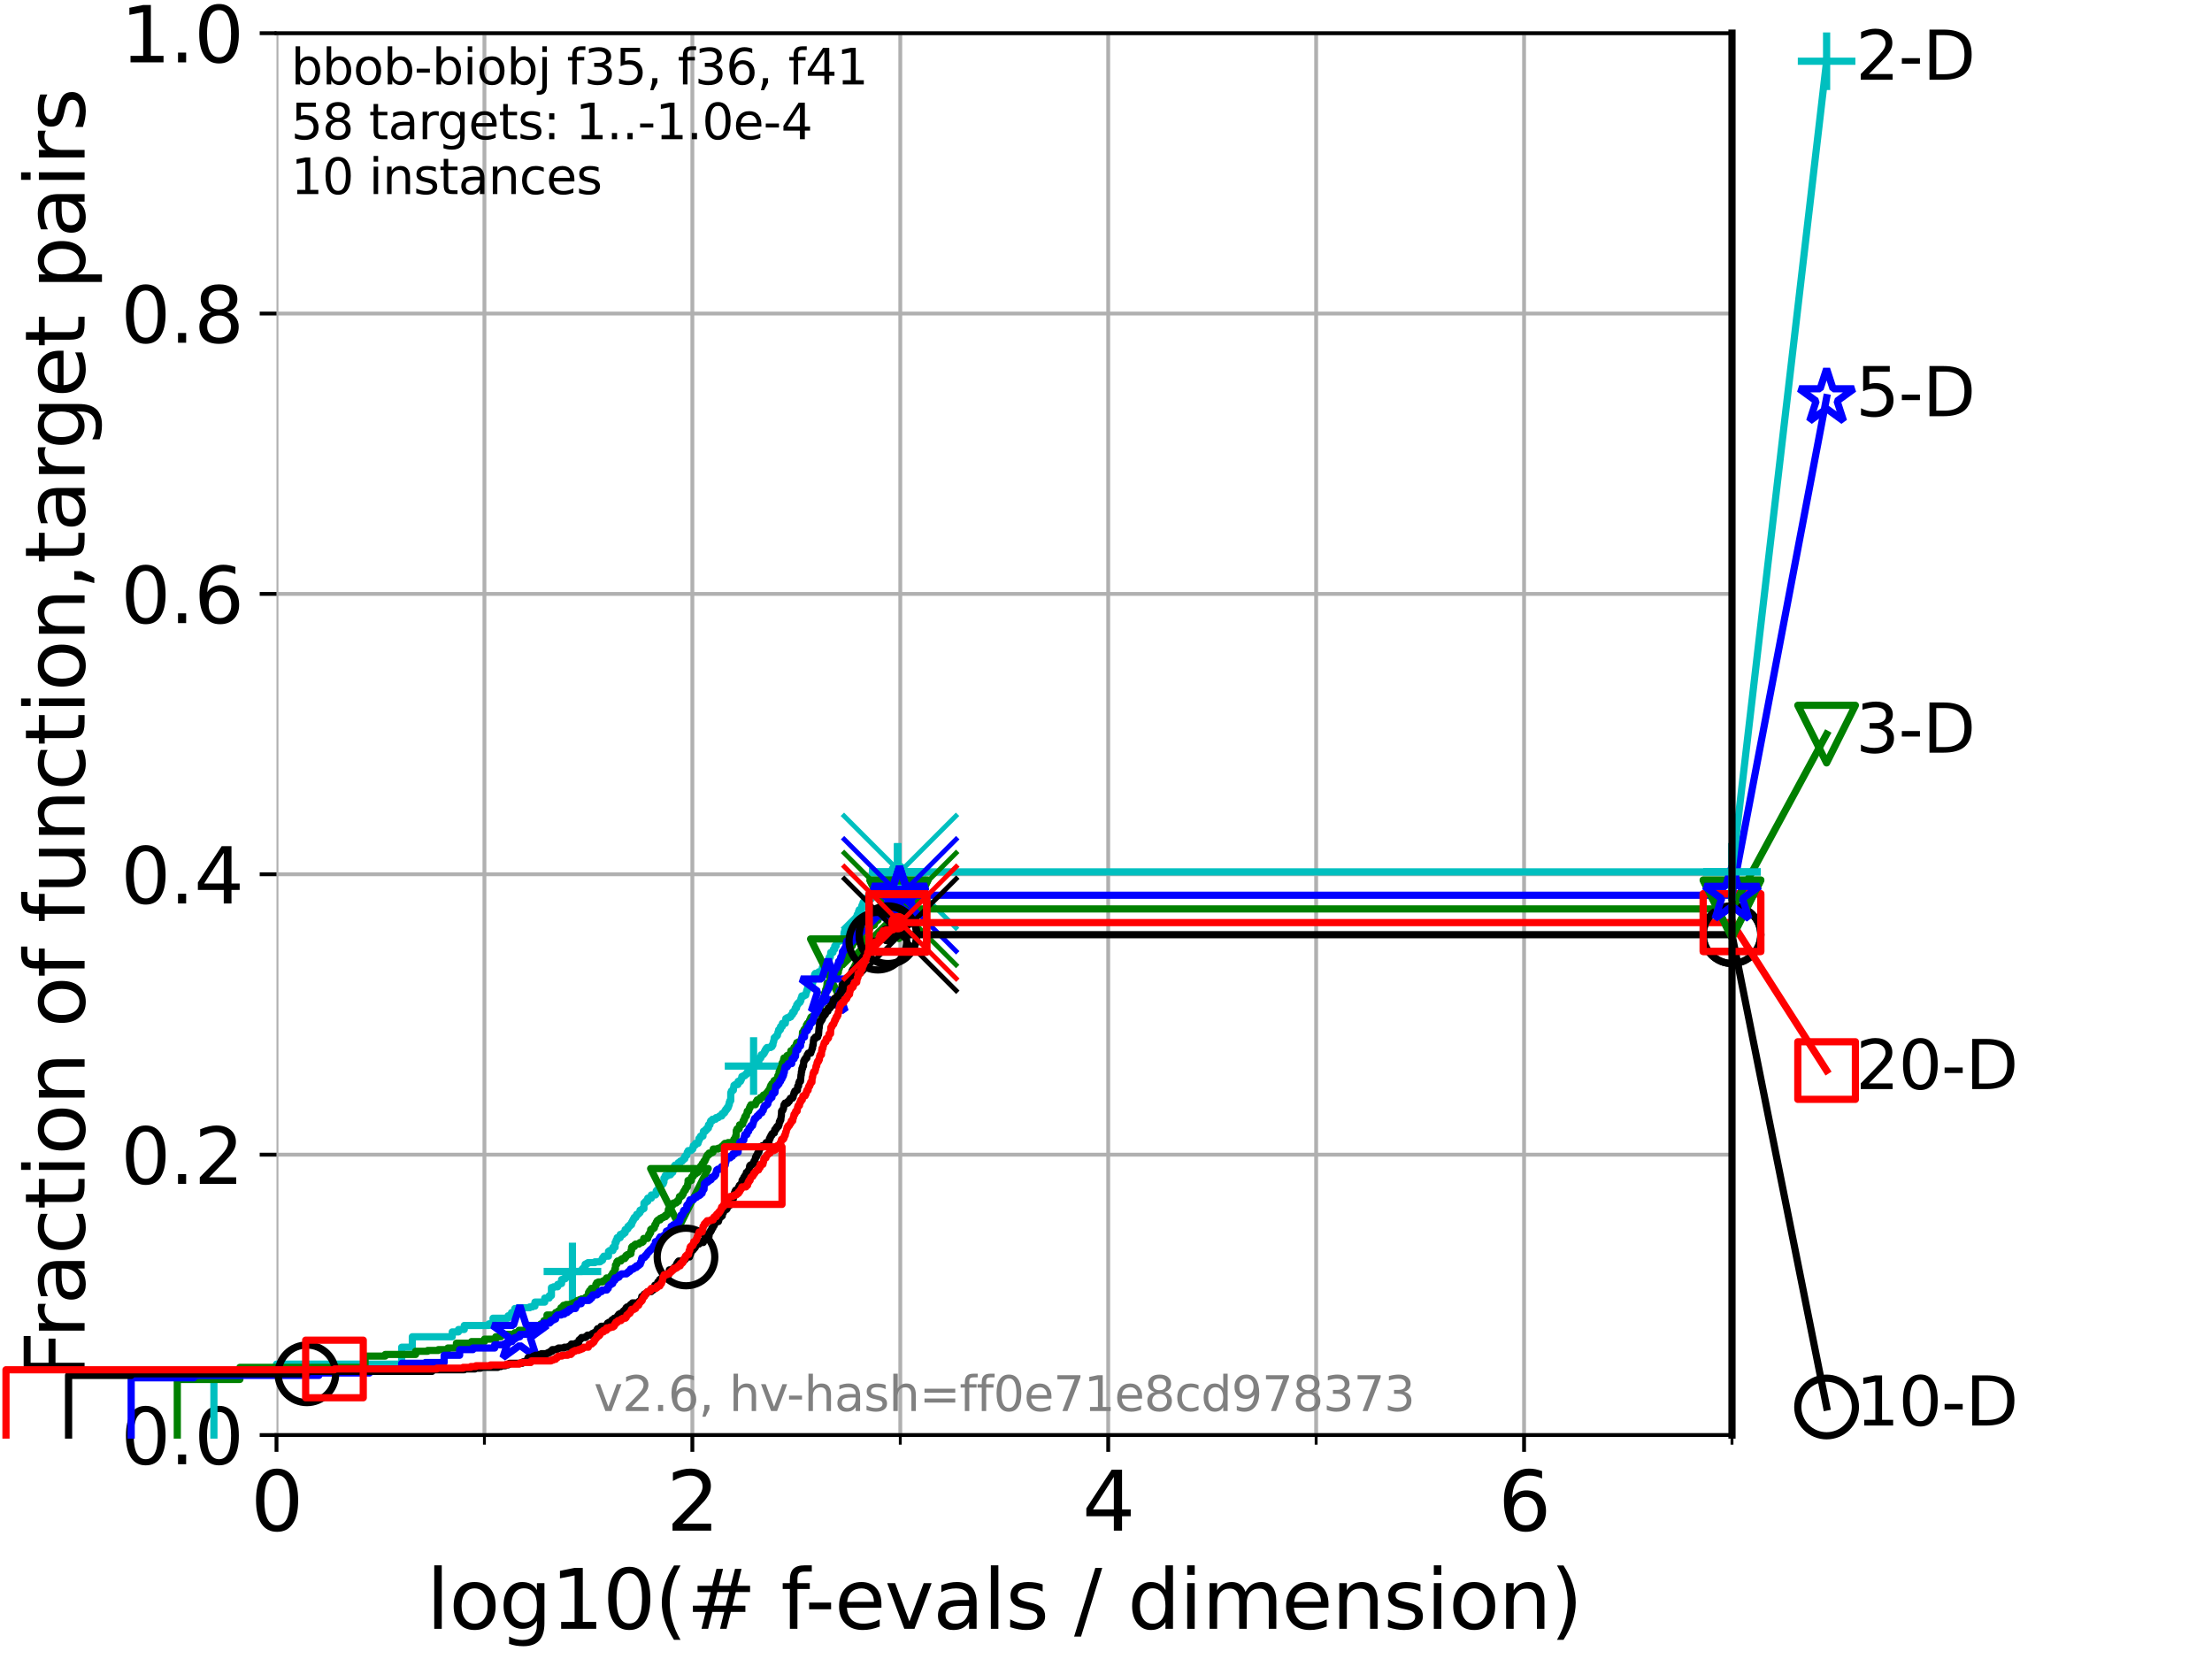 <?xml version="1.0" encoding="utf-8" standalone="no"?>
<!DOCTYPE svg PUBLIC "-//W3C//DTD SVG 1.1//EN"
  "http://www.w3.org/Graphics/SVG/1.1/DTD/svg11.dtd">
<svg xmlns:xlink="http://www.w3.org/1999/xlink" width="460.8pt" height="345.6pt" viewBox="0 0 460.8 345.6" xmlns="http://www.w3.org/2000/svg" version="1.1">
 <defs>
  <style type="text/css">*{stroke-linejoin: round; stroke-linecap: butt}</style>
 </defs>
 <g id="figure_1">
  <g id="patch_1">
   <path d="M 0 345.6 
L 460.8 345.6 
L 460.8 0 
L 0 0 
z
" style="fill: #ffffff"/>
  </g>
  <g id="axes_1">
   <g id="patch_2">
    <path d="M 57.6 298.944 
L 360.806 298.944 
L 360.806 6.912 
L 57.6 6.912 
z
" style="fill: #ffffff"/>
   </g>
   <g id="matplotlib.axis_1">
    <g id="xtick_1">
     <g id="line2d_1">
      <path d="M 57.6 298.944 
L 57.6 6.912 
" clip-path="url(#p6524e3bf72)" style="fill: none; stroke: #b0b0b0; stroke-width: 0.8; stroke-linecap: square"/>
     </g>
     <g id="line2d_2">
      <defs>
       <path id="mce89face4d" d="M 0 0 
L 0 3.5 
" style="stroke: #000000; stroke-width: 0.8"/>
      </defs>
      <g>
       <use xlink:href="#mce89face4d" x="57.6" y="298.944" style="stroke: #000000; stroke-width: 0.8"/>
      </g>
     </g>
     <g id="text_1">
      <!-- 0 -->
      <g transform="translate(52.192 318.861) scale(0.17 -0.17)">
       <defs>
        <path id="DejaVuSans-30" d="M 2034 4250 
Q 1547 4250 1301 3770 
Q 1056 3291 1056 2328 
Q 1056 1369 1301 889 
Q 1547 409 2034 409 
Q 2525 409 2770 889 
Q 3016 1369 3016 2328 
Q 3016 3291 2770 3770 
Q 2525 4250 2034 4250 
z
M 2034 4750 
Q 2819 4750 3233 4129 
Q 3647 3509 3647 2328 
Q 3647 1150 3233 529 
Q 2819 -91 2034 -91 
Q 1250 -91 836 529 
Q 422 1150 422 2328 
Q 422 3509 836 4129 
Q 1250 4750 2034 4750 
z
" transform="scale(0.016)"/>
       </defs>
       <use xlink:href="#DejaVuSans-30"/>
      </g>
     </g>
    </g>
    <g id="xtick_2">
     <g id="line2d_3">
      <path d="M 144.23 298.944 
L 144.23 6.912 
" clip-path="url(#p6524e3bf72)" style="fill: none; stroke: #b0b0b0; stroke-width: 0.8; stroke-linecap: square"/>
     </g>
     <g id="line2d_4">
      <g>
       <use xlink:href="#mce89face4d" x="144.23" y="298.944" style="stroke: #000000; stroke-width: 0.8"/>
      </g>
     </g>
     <g id="text_2">
      <!-- 2 -->
      <g transform="translate(138.822 318.861) scale(0.17 -0.17)">
       <defs>
        <path id="DejaVuSans-32" d="M 1228 531 
L 3431 531 
L 3431 0 
L 469 0 
L 469 531 
Q 828 903 1448 1529 
Q 2069 2156 2228 2338 
Q 2531 2678 2651 2914 
Q 2772 3150 2772 3378 
Q 2772 3750 2511 3984 
Q 2250 4219 1831 4219 
Q 1534 4219 1204 4116 
Q 875 4013 500 3803 
L 500 4441 
Q 881 4594 1212 4672 
Q 1544 4750 1819 4750 
Q 2544 4750 2975 4387 
Q 3406 4025 3406 3419 
Q 3406 3131 3298 2873 
Q 3191 2616 2906 2266 
Q 2828 2175 2409 1742 
Q 1991 1309 1228 531 
z
" transform="scale(0.016)"/>
       </defs>
       <use xlink:href="#DejaVuSans-32"/>
      </g>
     </g>
    </g>
    <g id="xtick_3">
     <g id="line2d_5">
      <path d="M 230.861 298.944 
L 230.861 6.912 
" clip-path="url(#p6524e3bf72)" style="fill: none; stroke: #b0b0b0; stroke-width: 0.8; stroke-linecap: square"/>
     </g>
     <g id="line2d_6">
      <g>
       <use xlink:href="#mce89face4d" x="230.861" y="298.944" style="stroke: #000000; stroke-width: 0.8"/>
      </g>
     </g>
     <g id="text_3">
      <!-- 4 -->
      <g transform="translate(225.453 318.861) scale(0.17 -0.17)">
       <defs>
        <path id="DejaVuSans-34" d="M 2419 4116 
L 825 1625 
L 2419 1625 
L 2419 4116 
z
M 2253 4666 
L 3047 4666 
L 3047 1625 
L 3713 1625 
L 3713 1100 
L 3047 1100 
L 3047 0 
L 2419 0 
L 2419 1100 
L 313 1100 
L 313 1709 
L 2253 4666 
z
" transform="scale(0.016)"/>
       </defs>
       <use xlink:href="#DejaVuSans-34"/>
      </g>
     </g>
    </g>
    <g id="xtick_4">
     <g id="line2d_7">
      <path d="M 317.491 298.944 
L 317.491 6.912 
" clip-path="url(#p6524e3bf72)" style="fill: none; stroke: #b0b0b0; stroke-width: 0.8; stroke-linecap: square"/>
     </g>
     <g id="line2d_8">
      <g>
       <use xlink:href="#mce89face4d" x="317.491" y="298.944" style="stroke: #000000; stroke-width: 0.8"/>
      </g>
     </g>
     <g id="text_4">
      <!-- 6 -->
      <g transform="translate(312.083 318.861) scale(0.17 -0.17)">
       <defs>
        <path id="DejaVuSans-36" d="M 2113 2584 
Q 1688 2584 1439 2293 
Q 1191 2003 1191 1497 
Q 1191 994 1439 701 
Q 1688 409 2113 409 
Q 2538 409 2786 701 
Q 3034 994 3034 1497 
Q 3034 2003 2786 2293 
Q 2538 2584 2113 2584 
z
M 3366 4563 
L 3366 3988 
Q 3128 4100 2886 4159 
Q 2644 4219 2406 4219 
Q 1781 4219 1451 3797 
Q 1122 3375 1075 2522 
Q 1259 2794 1537 2939 
Q 1816 3084 2150 3084 
Q 2853 3084 3261 2657 
Q 3669 2231 3669 1497 
Q 3669 778 3244 343 
Q 2819 -91 2113 -91 
Q 1303 -91 875 529 
Q 447 1150 447 2328 
Q 447 3434 972 4092 
Q 1497 4750 2381 4750 
Q 2619 4750 2861 4703 
Q 3103 4656 3366 4563 
z
" transform="scale(0.016)"/>
       </defs>
       <use xlink:href="#DejaVuSans-36"/>
      </g>
     </g>
    </g>
    <g id="xtick_5">
     <g id="line2d_9">
      <path d="M 100.915 298.944 
L 100.915 6.912 
" clip-path="url(#p6524e3bf72)" style="fill: none; stroke: #b0b0b0; stroke-width: 0.8; stroke-linecap: square"/>
     </g>
     <g id="line2d_10">
      <defs>
       <path id="me630df9562" d="M 0 0 
L 0 2 
" style="stroke: #000000; stroke-width: 0.6"/>
      </defs>
      <g>
       <use xlink:href="#me630df9562" x="100.915" y="298.944" style="stroke: #000000; stroke-width: 0.6"/>
      </g>
     </g>
    </g>
    <g id="xtick_6">
     <g id="line2d_11">
      <path d="M 187.546 298.944 
L 187.546 6.912 
" clip-path="url(#p6524e3bf72)" style="fill: none; stroke: #b0b0b0; stroke-width: 0.8; stroke-linecap: square"/>
     </g>
     <g id="line2d_12">
      <g>
       <use xlink:href="#me630df9562" x="187.546" y="298.944" style="stroke: #000000; stroke-width: 0.6"/>
      </g>
     </g>
    </g>
    <g id="xtick_7">
     <g id="line2d_13">
      <path d="M 274.176 298.944 
L 274.176 6.912 
" clip-path="url(#p6524e3bf72)" style="fill: none; stroke: #b0b0b0; stroke-width: 0.8; stroke-linecap: square"/>
     </g>
     <g id="line2d_14">
      <g>
       <use xlink:href="#me630df9562" x="274.176" y="298.944" style="stroke: #000000; stroke-width: 0.6"/>
      </g>
     </g>
    </g>
    <g id="xtick_8">
     <g id="line2d_15">
      <path d="M 360.806 298.944 
L 360.806 6.912 
" clip-path="url(#p6524e3bf72)" style="fill: none; stroke: #b0b0b0; stroke-width: 0.8; stroke-linecap: square"/>
     </g>
     <g id="line2d_16">
      <g>
       <use xlink:href="#me630df9562" x="360.806" y="298.944" style="stroke: #000000; stroke-width: 0.6"/>
      </g>
     </g>
    </g>
    <g id="text_5">
     <!-- log10(# f-evals / dimension) -->
     <g transform="translate(88.823 339.314) scale(0.17 -0.17)">
      <defs>
       <path id="DejaVuSans-6c" d="M 603 4863 
L 1178 4863 
L 1178 0 
L 603 0 
L 603 4863 
z
" transform="scale(0.016)"/>
       <path id="DejaVuSans-6f" d="M 1959 3097 
Q 1497 3097 1228 2736 
Q 959 2375 959 1747 
Q 959 1119 1226 758 
Q 1494 397 1959 397 
Q 2419 397 2687 759 
Q 2956 1122 2956 1747 
Q 2956 2369 2687 2733 
Q 2419 3097 1959 3097 
z
M 1959 3584 
Q 2709 3584 3137 3096 
Q 3566 2609 3566 1747 
Q 3566 888 3137 398 
Q 2709 -91 1959 -91 
Q 1206 -91 779 398 
Q 353 888 353 1747 
Q 353 2609 779 3096 
Q 1206 3584 1959 3584 
z
" transform="scale(0.016)"/>
       <path id="DejaVuSans-67" d="M 2906 1791 
Q 2906 2416 2648 2759 
Q 2391 3103 1925 3103 
Q 1463 3103 1205 2759 
Q 947 2416 947 1791 
Q 947 1169 1205 825 
Q 1463 481 1925 481 
Q 2391 481 2648 825 
Q 2906 1169 2906 1791 
z
M 3481 434 
Q 3481 -459 3084 -895 
Q 2688 -1331 1869 -1331 
Q 1566 -1331 1297 -1286 
Q 1028 -1241 775 -1147 
L 775 -588 
Q 1028 -725 1275 -790 
Q 1522 -856 1778 -856 
Q 2344 -856 2625 -561 
Q 2906 -266 2906 331 
L 2906 616 
Q 2728 306 2450 153 
Q 2172 0 1784 0 
Q 1141 0 747 490 
Q 353 981 353 1791 
Q 353 2603 747 3093 
Q 1141 3584 1784 3584 
Q 2172 3584 2450 3431 
Q 2728 3278 2906 2969 
L 2906 3500 
L 3481 3500 
L 3481 434 
z
" transform="scale(0.016)"/>
       <path id="DejaVuSans-31" d="M 794 531 
L 1825 531 
L 1825 4091 
L 703 3866 
L 703 4441 
L 1819 4666 
L 2450 4666 
L 2450 531 
L 3481 531 
L 3481 0 
L 794 0 
L 794 531 
z
" transform="scale(0.016)"/>
       <path id="DejaVuSans-28" d="M 1984 4856 
Q 1566 4138 1362 3434 
Q 1159 2731 1159 2009 
Q 1159 1288 1364 580 
Q 1569 -128 1984 -844 
L 1484 -844 
Q 1016 -109 783 600 
Q 550 1309 550 2009 
Q 550 2706 781 3412 
Q 1013 4119 1484 4856 
L 1984 4856 
z
" transform="scale(0.016)"/>
       <path id="DejaVuSans-23" d="M 3272 2816 
L 2363 2816 
L 2100 1772 
L 3016 1772 
L 3272 2816 
z
M 2803 4594 
L 2478 3297 
L 3391 3297 
L 3719 4594 
L 4219 4594 
L 3897 3297 
L 4872 3297 
L 4872 2816 
L 3775 2816 
L 3519 1772 
L 4513 1772 
L 4513 1294 
L 3397 1294 
L 3072 0 
L 2572 0 
L 2894 1294 
L 1978 1294 
L 1656 0 
L 1153 0 
L 1478 1294 
L 494 1294 
L 494 1772 
L 1594 1772 
L 1856 2816 
L 850 2816 
L 850 3297 
L 1978 3297 
L 2297 4594 
L 2803 4594 
z
" transform="scale(0.016)"/>
       <path id="DejaVuSans-20" transform="scale(0.016)"/>
       <path id="DejaVuSans-66" d="M 2375 4863 
L 2375 4384 
L 1825 4384 
Q 1516 4384 1395 4259 
Q 1275 4134 1275 3809 
L 1275 3500 
L 2222 3500 
L 2222 3053 
L 1275 3053 
L 1275 0 
L 697 0 
L 697 3053 
L 147 3053 
L 147 3500 
L 697 3500 
L 697 3744 
Q 697 4328 969 4595 
Q 1241 4863 1831 4863 
L 2375 4863 
z
" transform="scale(0.016)"/>
       <path id="DejaVuSans-2d" d="M 313 2009 
L 1997 2009 
L 1997 1497 
L 313 1497 
L 313 2009 
z
" transform="scale(0.016)"/>
       <path id="DejaVuSans-65" d="M 3597 1894 
L 3597 1613 
L 953 1613 
Q 991 1019 1311 708 
Q 1631 397 2203 397 
Q 2534 397 2845 478 
Q 3156 559 3463 722 
L 3463 178 
Q 3153 47 2828 -22 
Q 2503 -91 2169 -91 
Q 1331 -91 842 396 
Q 353 884 353 1716 
Q 353 2575 817 3079 
Q 1281 3584 2069 3584 
Q 2775 3584 3186 3129 
Q 3597 2675 3597 1894 
z
M 3022 2063 
Q 3016 2534 2758 2815 
Q 2500 3097 2075 3097 
Q 1594 3097 1305 2825 
Q 1016 2553 972 2059 
L 3022 2063 
z
" transform="scale(0.016)"/>
       <path id="DejaVuSans-76" d="M 191 3500 
L 800 3500 
L 1894 563 
L 2988 3500 
L 3597 3500 
L 2284 0 
L 1503 0 
L 191 3500 
z
" transform="scale(0.016)"/>
       <path id="DejaVuSans-61" d="M 2194 1759 
Q 1497 1759 1228 1600 
Q 959 1441 959 1056 
Q 959 750 1161 570 
Q 1363 391 1709 391 
Q 2188 391 2477 730 
Q 2766 1069 2766 1631 
L 2766 1759 
L 2194 1759 
z
M 3341 1997 
L 3341 0 
L 2766 0 
L 2766 531 
Q 2569 213 2275 61 
Q 1981 -91 1556 -91 
Q 1019 -91 701 211 
Q 384 513 384 1019 
Q 384 1609 779 1909 
Q 1175 2209 1959 2209 
L 2766 2209 
L 2766 2266 
Q 2766 2663 2505 2880 
Q 2244 3097 1772 3097 
Q 1472 3097 1187 3025 
Q 903 2953 641 2809 
L 641 3341 
Q 956 3463 1253 3523 
Q 1550 3584 1831 3584 
Q 2591 3584 2966 3190 
Q 3341 2797 3341 1997 
z
" transform="scale(0.016)"/>
       <path id="DejaVuSans-73" d="M 2834 3397 
L 2834 2853 
Q 2591 2978 2328 3040 
Q 2066 3103 1784 3103 
Q 1356 3103 1142 2972 
Q 928 2841 928 2578 
Q 928 2378 1081 2264 
Q 1234 2150 1697 2047 
L 1894 2003 
Q 2506 1872 2764 1633 
Q 3022 1394 3022 966 
Q 3022 478 2636 193 
Q 2250 -91 1575 -91 
Q 1294 -91 989 -36 
Q 684 19 347 128 
L 347 722 
Q 666 556 975 473 
Q 1284 391 1588 391 
Q 1994 391 2212 530 
Q 2431 669 2431 922 
Q 2431 1156 2273 1281 
Q 2116 1406 1581 1522 
L 1381 1569 
Q 847 1681 609 1914 
Q 372 2147 372 2553 
Q 372 3047 722 3315 
Q 1072 3584 1716 3584 
Q 2034 3584 2315 3537 
Q 2597 3491 2834 3397 
z
" transform="scale(0.016)"/>
       <path id="DejaVuSans-2f" d="M 1625 4666 
L 2156 4666 
L 531 -594 
L 0 -594 
L 1625 4666 
z
" transform="scale(0.016)"/>
       <path id="DejaVuSans-64" d="M 2906 2969 
L 2906 4863 
L 3481 4863 
L 3481 0 
L 2906 0 
L 2906 525 
Q 2725 213 2448 61 
Q 2172 -91 1784 -91 
Q 1150 -91 751 415 
Q 353 922 353 1747 
Q 353 2572 751 3078 
Q 1150 3584 1784 3584 
Q 2172 3584 2448 3432 
Q 2725 3281 2906 2969 
z
M 947 1747 
Q 947 1113 1208 752 
Q 1469 391 1925 391 
Q 2381 391 2643 752 
Q 2906 1113 2906 1747 
Q 2906 2381 2643 2742 
Q 2381 3103 1925 3103 
Q 1469 3103 1208 2742 
Q 947 2381 947 1747 
z
" transform="scale(0.016)"/>
       <path id="DejaVuSans-69" d="M 603 3500 
L 1178 3500 
L 1178 0 
L 603 0 
L 603 3500 
z
M 603 4863 
L 1178 4863 
L 1178 4134 
L 603 4134 
L 603 4863 
z
" transform="scale(0.016)"/>
       <path id="DejaVuSans-6d" d="M 3328 2828 
Q 3544 3216 3844 3400 
Q 4144 3584 4550 3584 
Q 5097 3584 5394 3201 
Q 5691 2819 5691 2113 
L 5691 0 
L 5113 0 
L 5113 2094 
Q 5113 2597 4934 2840 
Q 4756 3084 4391 3084 
Q 3944 3084 3684 2787 
Q 3425 2491 3425 1978 
L 3425 0 
L 2847 0 
L 2847 2094 
Q 2847 2600 2669 2842 
Q 2491 3084 2119 3084 
Q 1678 3084 1418 2786 
Q 1159 2488 1159 1978 
L 1159 0 
L 581 0 
L 581 3500 
L 1159 3500 
L 1159 2956 
Q 1356 3278 1631 3431 
Q 1906 3584 2284 3584 
Q 2666 3584 2933 3390 
Q 3200 3197 3328 2828 
z
" transform="scale(0.016)"/>
       <path id="DejaVuSans-6e" d="M 3513 2113 
L 3513 0 
L 2938 0 
L 2938 2094 
Q 2938 2591 2744 2837 
Q 2550 3084 2163 3084 
Q 1697 3084 1428 2787 
Q 1159 2491 1159 1978 
L 1159 0 
L 581 0 
L 581 3500 
L 1159 3500 
L 1159 2956 
Q 1366 3272 1645 3428 
Q 1925 3584 2291 3584 
Q 2894 3584 3203 3211 
Q 3513 2838 3513 2113 
z
" transform="scale(0.016)"/>
       <path id="DejaVuSans-29" d="M 513 4856 
L 1013 4856 
Q 1481 4119 1714 3412 
Q 1947 2706 1947 2009 
Q 1947 1309 1714 600 
Q 1481 -109 1013 -844 
L 513 -844 
Q 928 -128 1133 580 
Q 1338 1288 1338 2009 
Q 1338 2731 1133 3434 
Q 928 4138 513 4856 
z
" transform="scale(0.016)"/>
      </defs>
      <use xlink:href="#DejaVuSans-6c"/>
      <use xlink:href="#DejaVuSans-6f" x="27.783"/>
      <use xlink:href="#DejaVuSans-67" x="88.965"/>
      <use xlink:href="#DejaVuSans-31" x="152.441"/>
      <use xlink:href="#DejaVuSans-30" x="216.064"/>
      <use xlink:href="#DejaVuSans-28" x="279.688"/>
      <use xlink:href="#DejaVuSans-23" x="318.701"/>
      <use xlink:href="#DejaVuSans-20" x="402.49"/>
      <use xlink:href="#DejaVuSans-66" x="434.277"/>
      <use xlink:href="#DejaVuSans-2d" x="463.982"/>
      <use xlink:href="#DejaVuSans-65" x="500.066"/>
      <use xlink:href="#DejaVuSans-76" x="561.59"/>
      <use xlink:href="#DejaVuSans-61" x="620.77"/>
      <use xlink:href="#DejaVuSans-6c" x="682.049"/>
      <use xlink:href="#DejaVuSans-73" x="709.832"/>
      <use xlink:href="#DejaVuSans-20" x="761.932"/>
      <use xlink:href="#DejaVuSans-2f" x="793.719"/>
      <use xlink:href="#DejaVuSans-20" x="827.41"/>
      <use xlink:href="#DejaVuSans-64" x="859.197"/>
      <use xlink:href="#DejaVuSans-69" x="922.674"/>
      <use xlink:href="#DejaVuSans-6d" x="950.457"/>
      <use xlink:href="#DejaVuSans-65" x="1047.869"/>
      <use xlink:href="#DejaVuSans-6e" x="1109.393"/>
      <use xlink:href="#DejaVuSans-73" x="1172.771"/>
      <use xlink:href="#DejaVuSans-69" x="1224.871"/>
      <use xlink:href="#DejaVuSans-6f" x="1252.654"/>
      <use xlink:href="#DejaVuSans-6e" x="1313.836"/>
      <use xlink:href="#DejaVuSans-29" x="1377.215"/>
     </g>
    </g>
   </g>
   <g id="matplotlib.axis_2">
    <g id="ytick_1">
     <g id="line2d_17">
      <path d="M 57.6 298.944 
L 360.806 298.944 
" clip-path="url(#p6524e3bf72)" style="fill: none; stroke: #b0b0b0; stroke-width: 0.8; stroke-linecap: square"/>
     </g>
     <g id="line2d_18">
      <defs>
       <path id="m159e7dfda1" d="M 0 0 
L -3.5 0 
" style="stroke: #000000; stroke-width: 0.8"/>
      </defs>
      <g>
       <use xlink:href="#m159e7dfda1" x="57.6" y="298.944" style="stroke: #000000; stroke-width: 0.8"/>
      </g>
     </g>
     <g id="text_6">
      <!-- 0.0 -->
      <g transform="translate(25.155 305.023) scale(0.16 -0.16)">
       <defs>
        <path id="DejaVuSans-2e" d="M 684 794 
L 1344 794 
L 1344 0 
L 684 0 
L 684 794 
z
" transform="scale(0.016)"/>
       </defs>
       <use xlink:href="#DejaVuSans-30"/>
       <use xlink:href="#DejaVuSans-2e" x="63.623"/>
       <use xlink:href="#DejaVuSans-30" x="95.41"/>
      </g>
     </g>
    </g>
    <g id="ytick_2">
     <g id="line2d_19">
      <path d="M 57.6 240.538 
L 360.806 240.538 
" clip-path="url(#p6524e3bf72)" style="fill: none; stroke: #b0b0b0; stroke-width: 0.8; stroke-linecap: square"/>
     </g>
     <g id="line2d_20">
      <g>
       <use xlink:href="#m159e7dfda1" x="57.6" y="240.538" style="stroke: #000000; stroke-width: 0.8"/>
      </g>
     </g>
     <g id="text_7">
      <!-- 0.2 -->
      <g transform="translate(25.155 246.616) scale(0.16 -0.16)">
       <use xlink:href="#DejaVuSans-30"/>
       <use xlink:href="#DejaVuSans-2e" x="63.623"/>
       <use xlink:href="#DejaVuSans-32" x="95.41"/>
      </g>
     </g>
    </g>
    <g id="ytick_3">
     <g id="line2d_21">
      <path d="M 57.6 182.131 
L 360.806 182.131 
" clip-path="url(#p6524e3bf72)" style="fill: none; stroke: #b0b0b0; stroke-width: 0.8; stroke-linecap: square"/>
     </g>
     <g id="line2d_22">
      <g>
       <use xlink:href="#m159e7dfda1" x="57.6" y="182.131" style="stroke: #000000; stroke-width: 0.8"/>
      </g>
     </g>
     <g id="text_8">
      <!-- 0.4 -->
      <g transform="translate(25.155 188.21) scale(0.16 -0.16)">
       <use xlink:href="#DejaVuSans-30"/>
       <use xlink:href="#DejaVuSans-2e" x="63.623"/>
       <use xlink:href="#DejaVuSans-34" x="95.41"/>
      </g>
     </g>
    </g>
    <g id="ytick_4">
     <g id="line2d_23">
      <path d="M 57.6 123.725 
L 360.806 123.725 
" clip-path="url(#p6524e3bf72)" style="fill: none; stroke: #b0b0b0; stroke-width: 0.8; stroke-linecap: square"/>
     </g>
     <g id="line2d_24">
      <g>
       <use xlink:href="#m159e7dfda1" x="57.6" y="123.725" style="stroke: #000000; stroke-width: 0.8"/>
      </g>
     </g>
     <g id="text_9">
      <!-- 0.6 -->
      <g transform="translate(25.155 129.804) scale(0.16 -0.16)">
       <use xlink:href="#DejaVuSans-30"/>
       <use xlink:href="#DejaVuSans-2e" x="63.623"/>
       <use xlink:href="#DejaVuSans-36" x="95.41"/>
      </g>
     </g>
    </g>
    <g id="ytick_5">
     <g id="line2d_25">
      <path d="M 57.6 65.318 
L 360.806 65.318 
" clip-path="url(#p6524e3bf72)" style="fill: none; stroke: #b0b0b0; stroke-width: 0.8; stroke-linecap: square"/>
     </g>
     <g id="line2d_26">
      <g>
       <use xlink:href="#m159e7dfda1" x="57.6" y="65.318" style="stroke: #000000; stroke-width: 0.8"/>
      </g>
     </g>
     <g id="text_10">
      <!-- 0.8 -->
      <g transform="translate(25.155 71.397) scale(0.16 -0.16)">
       <defs>
        <path id="DejaVuSans-38" d="M 2034 2216 
Q 1584 2216 1326 1975 
Q 1069 1734 1069 1313 
Q 1069 891 1326 650 
Q 1584 409 2034 409 
Q 2484 409 2743 651 
Q 3003 894 3003 1313 
Q 3003 1734 2745 1975 
Q 2488 2216 2034 2216 
z
M 1403 2484 
Q 997 2584 770 2862 
Q 544 3141 544 3541 
Q 544 4100 942 4425 
Q 1341 4750 2034 4750 
Q 2731 4750 3128 4425 
Q 3525 4100 3525 3541 
Q 3525 3141 3298 2862 
Q 3072 2584 2669 2484 
Q 3125 2378 3379 2068 
Q 3634 1759 3634 1313 
Q 3634 634 3220 271 
Q 2806 -91 2034 -91 
Q 1263 -91 848 271 
Q 434 634 434 1313 
Q 434 1759 690 2068 
Q 947 2378 1403 2484 
z
M 1172 3481 
Q 1172 3119 1398 2916 
Q 1625 2713 2034 2713 
Q 2441 2713 2670 2916 
Q 2900 3119 2900 3481 
Q 2900 3844 2670 4047 
Q 2441 4250 2034 4250 
Q 1625 4250 1398 4047 
Q 1172 3844 1172 3481 
z
" transform="scale(0.016)"/>
       </defs>
       <use xlink:href="#DejaVuSans-30"/>
       <use xlink:href="#DejaVuSans-2e" x="63.623"/>
       <use xlink:href="#DejaVuSans-38" x="95.41"/>
      </g>
     </g>
    </g>
    <g id="ytick_6">
     <g id="line2d_27">
      <path d="M 57.6 6.912 
L 360.806 6.912 
" clip-path="url(#p6524e3bf72)" style="fill: none; stroke: #b0b0b0; stroke-width: 0.8; stroke-linecap: square"/>
     </g>
     <g id="line2d_28">
      <g>
       <use xlink:href="#m159e7dfda1" x="57.6" y="6.912" style="stroke: #000000; stroke-width: 0.8"/>
      </g>
     </g>
     <g id="text_11">
      <!-- 1.0 -->
      <g transform="translate(25.155 12.991) scale(0.16 -0.16)">
       <use xlink:href="#DejaVuSans-31"/>
       <use xlink:href="#DejaVuSans-2e" x="63.623"/>
       <use xlink:href="#DejaVuSans-30" x="95.41"/>
      </g>
     </g>
    </g>
    <g id="text_12">
     <!-- Fraction of function,target pairs -->
     <g transform="translate(17.62 287.313) rotate(-90) scale(0.17 -0.17)">
      <defs>
       <path id="DejaVuSans-46" d="M 628 4666 
L 3309 4666 
L 3309 4134 
L 1259 4134 
L 1259 2759 
L 3109 2759 
L 3109 2228 
L 1259 2228 
L 1259 0 
L 628 0 
L 628 4666 
z
" transform="scale(0.016)"/>
       <path id="DejaVuSans-72" d="M 2631 2963 
Q 2534 3019 2420 3045 
Q 2306 3072 2169 3072 
Q 1681 3072 1420 2755 
Q 1159 2438 1159 1844 
L 1159 0 
L 581 0 
L 581 3500 
L 1159 3500 
L 1159 2956 
Q 1341 3275 1631 3429 
Q 1922 3584 2338 3584 
Q 2397 3584 2469 3576 
Q 2541 3569 2628 3553 
L 2631 2963 
z
" transform="scale(0.016)"/>
       <path id="DejaVuSans-63" d="M 3122 3366 
L 3122 2828 
Q 2878 2963 2633 3030 
Q 2388 3097 2138 3097 
Q 1578 3097 1268 2742 
Q 959 2388 959 1747 
Q 959 1106 1268 751 
Q 1578 397 2138 397 
Q 2388 397 2633 464 
Q 2878 531 3122 666 
L 3122 134 
Q 2881 22 2623 -34 
Q 2366 -91 2075 -91 
Q 1284 -91 818 406 
Q 353 903 353 1747 
Q 353 2603 823 3093 
Q 1294 3584 2113 3584 
Q 2378 3584 2631 3529 
Q 2884 3475 3122 3366 
z
" transform="scale(0.016)"/>
       <path id="DejaVuSans-74" d="M 1172 4494 
L 1172 3500 
L 2356 3500 
L 2356 3053 
L 1172 3053 
L 1172 1153 
Q 1172 725 1289 603 
Q 1406 481 1766 481 
L 2356 481 
L 2356 0 
L 1766 0 
Q 1100 0 847 248 
Q 594 497 594 1153 
L 594 3053 
L 172 3053 
L 172 3500 
L 594 3500 
L 594 4494 
L 1172 4494 
z
" transform="scale(0.016)"/>
       <path id="DejaVuSans-75" d="M 544 1381 
L 544 3500 
L 1119 3500 
L 1119 1403 
Q 1119 906 1312 657 
Q 1506 409 1894 409 
Q 2359 409 2629 706 
Q 2900 1003 2900 1516 
L 2900 3500 
L 3475 3500 
L 3475 0 
L 2900 0 
L 2900 538 
Q 2691 219 2414 64 
Q 2138 -91 1772 -91 
Q 1169 -91 856 284 
Q 544 659 544 1381 
z
M 1991 3584 
L 1991 3584 
z
" transform="scale(0.016)"/>
       <path id="DejaVuSans-2c" d="M 750 794 
L 1409 794 
L 1409 256 
L 897 -744 
L 494 -744 
L 750 256 
L 750 794 
z
" transform="scale(0.016)"/>
       <path id="DejaVuSans-70" d="M 1159 525 
L 1159 -1331 
L 581 -1331 
L 581 3500 
L 1159 3500 
L 1159 2969 
Q 1341 3281 1617 3432 
Q 1894 3584 2278 3584 
Q 2916 3584 3314 3078 
Q 3713 2572 3713 1747 
Q 3713 922 3314 415 
Q 2916 -91 2278 -91 
Q 1894 -91 1617 61 
Q 1341 213 1159 525 
z
M 3116 1747 
Q 3116 2381 2855 2742 
Q 2594 3103 2138 3103 
Q 1681 3103 1420 2742 
Q 1159 2381 1159 1747 
Q 1159 1113 1420 752 
Q 1681 391 2138 391 
Q 2594 391 2855 752 
Q 3116 1113 3116 1747 
z
" transform="scale(0.016)"/>
      </defs>
      <use xlink:href="#DejaVuSans-46"/>
      <use xlink:href="#DejaVuSans-72" x="50.27"/>
      <use xlink:href="#DejaVuSans-61" x="91.383"/>
      <use xlink:href="#DejaVuSans-63" x="152.662"/>
      <use xlink:href="#DejaVuSans-74" x="207.643"/>
      <use xlink:href="#DejaVuSans-69" x="246.852"/>
      <use xlink:href="#DejaVuSans-6f" x="274.635"/>
      <use xlink:href="#DejaVuSans-6e" x="335.816"/>
      <use xlink:href="#DejaVuSans-20" x="399.195"/>
      <use xlink:href="#DejaVuSans-6f" x="430.982"/>
      <use xlink:href="#DejaVuSans-66" x="492.164"/>
      <use xlink:href="#DejaVuSans-20" x="527.369"/>
      <use xlink:href="#DejaVuSans-66" x="559.156"/>
      <use xlink:href="#DejaVuSans-75" x="594.361"/>
      <use xlink:href="#DejaVuSans-6e" x="657.74"/>
      <use xlink:href="#DejaVuSans-63" x="721.119"/>
      <use xlink:href="#DejaVuSans-74" x="776.1"/>
      <use xlink:href="#DejaVuSans-69" x="815.309"/>
      <use xlink:href="#DejaVuSans-6f" x="843.092"/>
      <use xlink:href="#DejaVuSans-6e" x="904.273"/>
      <use xlink:href="#DejaVuSans-2c" x="967.652"/>
      <use xlink:href="#DejaVuSans-74" x="999.439"/>
      <use xlink:href="#DejaVuSans-61" x="1038.648"/>
      <use xlink:href="#DejaVuSans-72" x="1099.928"/>
      <use xlink:href="#DejaVuSans-67" x="1139.291"/>
      <use xlink:href="#DejaVuSans-65" x="1202.768"/>
      <use xlink:href="#DejaVuSans-74" x="1264.291"/>
      <use xlink:href="#DejaVuSans-20" x="1303.5"/>
      <use xlink:href="#DejaVuSans-70" x="1335.287"/>
      <use xlink:href="#DejaVuSans-61" x="1398.764"/>
      <use xlink:href="#DejaVuSans-69" x="1460.043"/>
      <use xlink:href="#DejaVuSans-72" x="1487.826"/>
      <use xlink:href="#DejaVuSans-73" x="1528.939"/>
     </g>
    </g>
   </g>
   <g id="line2d_29">
    <defs>
     <path id="mcee1e755c4" d="M 0 1.5 
C 0.398 1.5 0.779 1.342 1.061 1.061 
C 1.342 0.779 1.5 0.398 1.5 0 
C 1.5 -0.398 1.342 -0.779 1.061 -1.061 
C 0.779 -1.342 0.398 -1.5 0 -1.5 
C -0.398 -1.5 -0.779 -1.342 -1.061 -1.061 
C -1.342 -0.779 -1.5 -0.398 -1.5 0 
C -1.5 0.398 -1.342 0.779 -1.061 1.061 
C -0.779 1.342 -0.398 1.5 0 1.5 
z
" style="stroke: #00bfbf"/>
    </defs>
    <g>
     <use xlink:href="#mcee1e755c4" x="187.002" y="181.628" style="fill: #00bfbf; stroke: #00bfbf"/>
     <use xlink:href="#mcee1e755c4" x="187.002" y="181.628" style="fill: #00bfbf; stroke: #00bfbf"/>
    </g>
   </g>
   <g id="line2d_30">
    <path d="M 44.561 298.944 
L 44.561 285.517 
L 57.6 285.517 
L 57.6 284.175 
L 83.678 284.175 
L 83.678 280.65 
L 85.894 280.65 
L 85.894 278.468 
L 94.206 278.468 
L 94.206 277.461 
L 95.503 277.461 
L 95.503 276.958 
L 96.718 276.958 
L 96.718 276.119 
L 101.833 276.119 
L 101.833 275.783 
L 102.708 275.783 
L 102.708 274.608 
L 105.851 274.608 
L 105.851 274.104 
L 106.561 274.104 
L 106.561 273.433 
L 107.245 273.433 
L 107.245 272.594 
L 107.905 272.594 
L 107.905 272.426 
L 110.336 272.426 
L 110.336 272.258 
L 110.897 272.258 
L 110.897 272.09 
L 111.442 272.09 
L 111.442 271.251 
L 113.478 271.251 
L 113.478 270.412 
L 114.419 270.412 
L 114.419 269.909 
L 114.872 269.909 
L 114.872 268.23 
L 115.315 268.23 
L 115.315 268.062 
L 116.17 268.062 
L 116.17 267.559 
L 116.584 267.559 
L 116.584 267.391 
L 116.988 267.391 
L 116.988 266.552 
L 117.384 266.552 
L 117.384 266.384 
L 117.772 266.384 
L 117.772 266.048 
L 118.152 266.048 
L 118.152 265.881 
L 118.89 265.881 
L 118.89 265.713 
L 119.248 265.713 
L 119.248 264.874 
L 121.266 264.874 
L 121.266 264.37 
L 121.582 264.37 
L 121.582 264.034 
L 121.893 264.034 
L 121.893 263.363 
L 122.199 263.363 
L 122.199 263.195 
L 122.5 263.195 
L 122.5 263.027 
L 123.936 263.027 
L 123.936 262.86 
L 125.012 262.86 
L 125.012 262.692 
L 125.271 262.692 
L 125.271 262.524 
L 125.527 262.524 
L 125.527 262.02 
L 125.779 262.02 
L 125.779 261.685 
L 126.757 261.685 
L 126.757 260.678 
L 126.994 260.678 
L 126.994 260.51 
L 127.686 260.51 
L 127.686 259.839 
L 128.134 259.839 
L 128.134 258.832 
L 128.354 258.832 
L 128.354 258.328 
L 128.571 258.328 
L 128.571 257.825 
L 129.209 257.825 
L 129.209 257.153 
L 129.826 257.153 
L 129.826 256.818 
L 130.226 256.818 
L 130.226 256.146 
L 130.618 256.146 
L 130.618 255.978 
L 130.811 255.978 
L 130.811 255.475 
L 131.191 255.475 
L 131.191 255.139 
L 131.564 255.139 
L 131.564 254.636 
L 131.747 254.636 
L 131.747 254.3 
L 131.929 254.3 
L 131.929 253.964 
L 132.109 253.964 
L 132.109 253.629 
L 132.464 253.629 
L 132.464 253.293 
L 132.639 253.293 
L 132.639 252.957 
L 132.984 252.957 
L 132.984 252.79 
L 133.154 252.79 
L 133.154 252.622 
L 133.323 252.622 
L 133.323 252.118 
L 133.656 252.118 
L 133.656 251.95 
L 133.82 251.95 
L 133.82 251.783 
L 134.145 251.783 
L 134.145 250.608 
L 134.464 250.608 
L 134.464 250.272 
L 134.932 250.272 
L 134.932 249.601 
L 135.688 249.601 
L 135.688 248.929 
L 136.556 248.929 
L 136.556 248.761 
L 136.697 248.761 
L 136.697 248.09 
L 136.837 248.09 
L 136.837 247.922 
L 137.113 247.922 
L 137.113 247.754 
L 137.25 247.754 
L 137.25 246.747 
L 138.051 246.747 
L 138.051 246.58 
L 138.181 246.58 
L 138.181 246.244 
L 138.31 246.244 
L 138.31 245.405 
L 138.566 245.405 
L 138.566 244.901 
L 139.191 244.901 
L 139.191 244.733 
L 139.677 244.733 
L 139.677 244.566 
L 139.796 244.566 
L 139.796 244.23 
L 140.15 244.23 
L 140.15 243.894 
L 140.266 243.894 
L 140.266 243.726 
L 140.382 243.726 
L 140.382 243.559 
L 140.497 243.559 
L 140.497 242.887 
L 140.612 242.887 
L 140.612 242.719 
L 141.283 242.719 
L 141.283 242.216 
L 141.718 242.216 
L 141.718 241.88 
L 142.144 241.88 
L 142.248 241.545 
L 142.456 241.545 
L 142.456 241.377 
L 142.662 241.377 
L 142.662 240.873 
L 142.865 240.873 
L 142.865 240.705 
L 143.066 240.705 
L 143.166 240.034 
L 143.265 240.034 
L 143.364 239.698 
L 143.946 239.698 
L 143.946 239.531 
L 144.136 239.531 
L 144.136 239.363 
L 144.324 239.363 
L 144.418 238.691 
L 144.695 238.691 
L 144.695 238.524 
L 144.878 238.524 
L 144.878 238.188 
L 145.415 238.188 
L 145.503 237.684 
L 145.591 237.684 
L 145.591 237.181 
L 145.852 237.181 
L 145.938 236.677 
L 146.446 236.677 
L 146.53 235.67 
L 146.941 235.67 
L 146.941 235.335 
L 147.264 235.335 
L 147.264 234.999 
L 147.582 234.999 
L 147.582 234.328 
L 147.894 234.328 
L 147.971 233.656 
L 148.048 233.656 
L 148.048 233.489 
L 148.428 233.489 
L 148.428 233.153 
L 149.093 233.153 
L 149.166 232.817 
L 149.666 232.817 
L 149.666 232.649 
L 149.876 232.649 
L 149.876 232.482 
L 150.357 232.482 
L 150.425 231.978 
L 150.76 231.978 
L 150.76 231.81 
L 150.959 231.81 
L 150.959 231.475 
L 151.155 231.475 
L 151.155 231.139 
L 151.414 231.139 
L 151.414 230.803 
L 151.669 230.803 
L 151.669 230.468 
L 151.795 230.468 
L 151.795 230.132 
L 151.92 230.132 
L 151.92 229.628 
L 152.045 229.628 
L 152.045 229.293 
L 152.23 229.293 
L 152.23 227.614 
L 152.353 227.614 
L 152.353 227.279 
L 152.535 227.279 
L 152.535 227.111 
L 152.776 227.111 
L 152.835 226.44 
L 152.895 226.44 
L 152.895 226.104 
L 153.131 226.104 
L 153.131 225.936 
L 153.708 225.936 
L 153.764 225.265 
L 154.268 225.265 
L 154.268 224.929 
L 154.432 224.929 
L 154.541 224.258 
L 154.865 224.258 
L 154.865 224.09 
L 155.183 224.09 
L 155.183 223.922 
L 155.34 223.922 
L 155.34 223.754 
L 155.599 223.754 
L 155.599 223.418 
L 156.156 223.418 
L 156.156 223.251 
L 156.305 223.251 
L 156.305 222.915 
L 156.599 222.915 
L 156.599 222.579 
L 156.89 222.579 
L 156.985 222.076 
L 157.128 222.076 
L 157.128 221.74 
L 157.457 221.74 
L 157.55 221.237 
L 157.962 221.237 
L 157.962 221.069 
L 158.098 221.069 
L 158.143 220.397 
L 158.498 220.397 
L 158.586 219.726 
L 158.977 219.726 
L 158.977 219.558 
L 159.105 219.558 
L 159.105 219.39 
L 159.233 219.39 
L 159.233 219.055 
L 159.401 219.055 
L 159.401 218.719 
L 159.61 218.719 
L 159.61 218.383 
L 159.776 218.383 
L 159.776 218.216 
L 160.542 218.216 
L 160.542 218.048 
L 160.817 218.048 
L 160.817 217.712 
L 161.01 217.712 
L 161.087 217.041 
L 161.164 217.041 
L 161.24 216.537 
L 161.278 216.537 
L 161.278 216.202 
L 161.467 216.202 
L 161.467 216.034 
L 161.617 216.034 
L 161.617 215.866 
L 161.803 215.866 
L 161.803 215.698 
L 161.95 215.698 
L 162.06 215.027 
L 162.169 215.027 
L 162.205 214.523 
L 162.563 214.523 
L 162.599 213.852 
L 162.95 213.852 
L 162.985 213.181 
L 163.599 213.181 
L 163.7 212.174 
L 163.965 212.174 
L 163.965 212.006 
L 164.421 212.006 
L 164.421 211.838 
L 164.74 211.838 
L 164.74 211.502 
L 164.928 211.502 
L 164.928 211.334 
L 165.115 211.334 
L 165.115 210.831 
L 165.453 210.831 
L 165.544 210.327 
L 165.665 210.327 
L 165.665 209.992 
L 165.934 209.992 
L 165.964 209.32 
L 166.199 209.32 
L 166.199 208.985 
L 166.432 208.985 
L 166.432 208.817 
L 166.661 208.817 
L 166.661 208.481 
L 166.832 208.481 
L 166.86 207.978 
L 166.973 207.978 
L 167.029 207.474 
L 167.526 207.474 
L 167.526 207.306 
L 167.85 207.306 
L 167.931 206.803 
L 167.984 206.803 
L 168.064 206.299 
L 168.196 206.299 
L 168.248 205.628 
L 168.638 205.628 
L 168.638 205.46 
L 169.195 205.46 
L 169.294 204.621 
L 169.344 204.621 
L 169.443 203.95 
L 169.59 203.95 
L 169.639 203.278 
L 169.712 203.278 
L 169.712 202.943 
L 169.832 202.943 
L 169.832 202.775 
L 170.566 202.775 
L 170.566 202.439 
L 171.294 202.439 
L 171.294 201.6 
L 171.93 201.6 
L 171.93 201.432 
L 172.123 201.432 
L 172.23 200.593 
L 172.483 200.593 
L 172.483 200.257 
L 172.67 200.257 
L 172.732 199.418 
L 172.958 199.418 
L 173.06 198.411 
L 173.522 198.411 
L 173.601 197.74 
L 173.875 197.74 
L 173.895 197.068 
L 174.184 197.068 
L 174.26 196.397 
L 174.317 196.397 
L 174.317 196.061 
L 174.971 196.061 
L 174.971 195.894 
L 175.316 195.894 
L 175.334 195.558 
L 175.744 195.558 
L 175.849 194.215 
L 175.954 194.215 
L 175.954 193.88 
L 176.196 193.88 
L 176.196 193.544 
L 176.789 193.544 
L 176.789 193.208 
L 176.905 193.208 
L 176.905 193.04 
L 177.266 193.04 
L 177.266 192.873 
L 177.492 192.873 
L 177.492 192.705 
L 177.826 192.705 
L 177.936 192.201 
L 178.077 192.201 
L 178.077 191.866 
L 178.216 191.866 
L 178.216 191.53 
L 178.462 191.53 
L 178.568 190.523 
L 178.749 190.523 
L 178.854 189.852 
L 178.988 189.852 
L 178.988 189.516 
L 179.471 189.516 
L 179.529 188.677 
L 179.6 188.677 
L 179.6 188.509 
L 179.758 188.509 
L 179.786 188.005 
L 179.899 188.005 
L 179.899 187.838 
L 180.124 187.838 
L 180.208 187.166 
L 180.579 187.166 
L 180.579 186.998 
L 180.943 186.998 
L 180.943 186.831 
L 181.09 186.831 
L 181.09 186.663 
L 181.431 186.663 
L 181.496 185.991 
L 181.792 185.991 
L 181.792 185.824 
L 181.97 185.824 
L 181.97 185.656 
L 182.109 185.656 
L 182.109 185.32 
L 182.259 185.32 
L 182.259 185.152 
L 182.992 185.152 
L 182.992 184.817 
L 183.159 184.817 
L 183.242 184.481 
L 183.893 184.481 
L 183.938 183.81 
L 184.21 183.81 
L 184.21 183.474 
L 184.355 183.474 
L 184.355 183.306 
L 184.488 183.306 
L 184.488 183.138 
L 184.926 183.138 
L 184.926 182.97 
L 185.353 182.97 
L 185.438 182.635 
L 185.916 182.635 
L 186.008 182.299 
L 186.261 182.299 
L 186.261 182.131 
L 186.709 182.131 
L 186.709 181.963 
L 186.895 181.963 
L 187.002 181.628 
L 360.806 181.628 
L 360.806 181.628 
" style="fill: none; stroke: #00bfbf; stroke-width: 1.5; stroke-linecap: square"/>
   </g>
   <g id="line2d_31">
    <defs>
     <path id="m2191c4766d" d="M -6 0 
L 6 0 
M 0 6 
L 0 -6 
" style="stroke: #00bfbf; stroke-width: 1.5"/>
    </defs>
    <g>
     <use xlink:href="#m2191c4766d" x="119.248" y="264.874" style="fill-opacity: 0; stroke: #00bfbf; stroke-width: 1.5"/>
     <use xlink:href="#m2191c4766d" x="156.985" y="222.076" style="fill-opacity: 0; stroke: #00bfbf; stroke-width: 1.5"/>
     <use xlink:href="#m2191c4766d" x="187.002" y="181.796" style="fill-opacity: 0; stroke: #00bfbf; stroke-width: 1.5"/>
     <use xlink:href="#m2191c4766d" x="187.002" y="181.628" style="fill-opacity: 0; stroke: #00bfbf; stroke-width: 1.5"/>
     <use xlink:href="#m2191c4766d" x="187.002" y="181.628" style="fill-opacity: 0; stroke: #00bfbf; stroke-width: 1.5"/>
     <use xlink:href="#m2191c4766d" x="360.806" y="181.628" style="fill-opacity: 0; stroke: #00bfbf; stroke-width: 1.5"/>
    </g>
   </g>
   <g id="line2d_32">
    <path style="fill: none; stroke: #00bfbf; stroke-width: 1.5; stroke-linecap: square"/>
    <g/>
   </g>
   <g id="line2d_33">
    <path d="M 187.48 181.628 
" clip-path="url(#p6524e3bf72)" style="fill: none; stroke: #00bfbf; stroke-width: 1.5; stroke-linecap: square"/>
    <defs>
     <path id="me45d840dc3" d="M -12 12 
L 12 -12 
M -12 -12 
L 12 12 
" style="stroke: #00bfbf"/>
    </defs>
    <g clip-path="url(#p6524e3bf72)">
     <use xlink:href="#me45d840dc3" x="187.48" y="181.628" style="fill: #00bfbf; stroke: #00bfbf"/>
    </g>
   </g>
   <g id="line2d_34">
    <defs>
     <path id="m5e7b802968" d="M 0 1.5 
C 0.398 1.5 0.779 1.342 1.061 1.061 
C 1.342 0.779 1.5 0.398 1.5 0 
C 1.5 -0.398 1.342 -0.779 1.061 -1.061 
C 0.779 -1.342 0.398 -1.5 0 -1.5 
C -0.398 -1.5 -0.779 -1.342 -1.061 -1.061 
C -1.342 -0.779 -1.5 -0.398 -1.5 0 
C -1.5 0.398 -1.342 0.779 -1.061 1.061 
C -0.779 1.342 -0.398 1.5 0 1.5 
z
" style="stroke: #008000"/>
    </defs>
    <g>
     <use xlink:href="#m5e7b802968" x="187.268" y="189.348" style="fill: #008000; stroke: #008000"/>
     <use xlink:href="#m5e7b802968" x="187.268" y="189.348" style="fill: #008000; stroke: #008000"/>
    </g>
   </g>
   <g id="line2d_35">
    <path d="M 36.933 298.944 
L 36.933 287.363 
L 49.973 287.363 
L 49.973 284.846 
L 76.051 284.846 
L 76.051 282.496 
L 80.249 282.496 
L 80.249 282.161 
L 86.578 282.161 
L 86.578 281.489 
L 89.09 281.489 
L 89.09 281.321 
L 91.306 281.321 
L 91.306 281.154 
L 93.288 281.154 
L 93.288 280.818 
L 95.081 280.818 
L 95.081 279.811 
L 98.223 279.811 
L 98.223 279.475 
L 100.915 279.475 
L 100.915 278.972 
L 103.27 278.972 
L 103.27 278.468 
L 104.345 278.468 
L 104.345 277.965 
L 107.245 277.965 
L 107.245 277.629 
L 108.12 277.629 
L 108.12 277.126 
L 111.262 277.126 
L 111.262 276.79 
L 111.972 276.79 
L 111.972 276.286 
L 112.657 276.286 
L 112.657 275.783 
L 113.317 275.783 
L 113.317 275.112 
L 113.954 275.112 
L 113.954 273.937 
L 115.747 273.937 
L 115.747 273.433 
L 116.309 273.433 
L 116.309 273.097 
L 116.854 273.097 
L 116.854 272.426 
L 117.384 272.426 
L 117.384 271.923 
L 117.9 271.923 
L 117.9 271.755 
L 118.89 271.755 
L 118.89 271.587 
L 119.366 271.587 
L 119.366 271.419 
L 119.831 271.419 
L 119.831 271.251 
L 120.284 271.251 
L 120.284 270.916 
L 120.727 270.916 
L 120.727 270.748 
L 121.159 270.748 
L 121.159 270.58 
L 121.995 270.58 
L 121.995 270.244 
L 122.4 270.244 
L 122.4 269.909 
L 122.599 269.909 
L 122.599 269.237 
L 122.796 269.237 
L 122.796 268.902 
L 122.991 268.902 
L 122.991 268.734 
L 123.184 268.734 
L 123.184 268.398 
L 123.936 268.398 
L 123.936 268.23 
L 124.12 268.23 
L 124.12 267.559 
L 124.302 267.559 
L 124.302 267.223 
L 124.66 267.223 
L 124.66 267.055 
L 125.527 267.055 
L 125.527 266.888 
L 125.863 266.888 
L 125.863 266.72 
L 126.193 266.72 
L 126.193 266.552 
L 126.356 266.552 
L 126.356 266.216 
L 127.304 266.216 
L 127.304 265.713 
L 127.458 265.713 
L 127.458 265.545 
L 127.61 265.545 
L 127.61 265.209 
L 127.911 265.209 
L 127.911 264.874 
L 128.06 264.874 
L 128.06 264.37 
L 128.208 264.37 
L 128.208 263.531 
L 128.354 263.531 
L 128.354 263.363 
L 128.499 263.363 
L 128.499 262.86 
L 128.643 262.86 
L 128.643 262.692 
L 129.348 262.692 
L 129.348 262.356 
L 129.623 262.356 
L 129.623 262.188 
L 130.16 262.188 
L 130.16 261.853 
L 130.423 261.853 
L 130.423 261.517 
L 130.683 261.517 
L 130.683 261.349 
L 131.065 261.349 
L 131.065 261.181 
L 131.44 261.181 
L 131.44 260.51 
L 131.564 260.51 
L 131.564 259.839 
L 131.686 259.839 
L 131.686 259.671 
L 132.169 259.671 
L 132.169 259.335 
L 132.405 259.335 
L 132.405 259.167 
L 133.098 259.167 
L 133.098 258.999 
L 133.323 258.999 
L 133.323 258.832 
L 133.766 258.832 
L 133.766 258.664 
L 133.983 258.664 
L 134.091 257.992 
L 134.932 257.992 
L 135.034 257.489 
L 135.136 257.489 
L 135.136 257.153 
L 135.339 257.153 
L 135.339 256.818 
L 135.539 256.818 
L 135.539 256.146 
L 135.737 256.146 
L 135.737 255.978 
L 136.127 255.978 
L 136.127 255.811 
L 136.319 255.811 
L 136.414 255.139 
L 136.603 255.139 
L 136.697 254.636 
L 136.79 254.636 
L 136.883 254.3 
L 137.067 254.3 
L 137.067 254.132 
L 137.521 254.132 
L 137.521 253.797 
L 137.876 253.797 
L 137.876 253.629 
L 138.224 253.629 
L 138.224 253.461 
L 138.651 253.461 
L 138.651 253.125 
L 138.985 253.125 
L 139.068 252.79 
L 139.15 252.79 
L 139.232 251.95 
L 139.476 251.95 
L 139.556 251.279 
L 139.796 251.279 
L 139.796 251.111 
L 140.111 251.111 
L 140.111 250.943 
L 140.266 250.943 
L 140.266 250.608 
L 140.876 250.608 
L 140.951 250.272 
L 141.32 250.272 
L 141.393 249.768 
L 141.466 249.768 
L 141.538 249.265 
L 141.897 249.265 
L 141.897 249.097 
L 142.109 249.097 
L 142.109 248.761 
L 142.318 248.761 
L 142.387 248.258 
L 142.525 248.258 
L 142.594 247.922 
L 142.798 247.922 
L 142.865 247.419 
L 143.066 247.419 
L 143.066 247.251 
L 143.199 247.251 
L 143.265 246.58 
L 143.331 246.58 
L 143.331 245.908 
L 144.041 245.908 
L 144.041 245.237 
L 144.168 245.237 
L 144.168 245.069 
L 144.418 245.069 
L 144.48 244.566 
L 144.908 244.566 
L 144.908 244.398 
L 145.088 244.398 
L 145.088 244.23 
L 145.386 244.23 
L 145.386 244.062 
L 145.503 244.062 
L 145.503 243.894 
L 145.62 243.894 
L 145.62 243.559 
L 145.794 243.559 
L 145.794 243.391 
L 145.909 243.391 
L 145.966 242.887 
L 146.306 242.887 
L 146.306 242.384 
L 146.474 242.384 
L 146.474 242.216 
L 146.64 242.216 
L 146.64 241.88 
L 146.86 241.88 
L 146.968 241.377 
L 147.076 241.377 
L 147.184 240.873 
L 147.344 240.873 
L 147.397 240.538 
L 147.712 240.538 
L 147.712 240.202 
L 148.226 240.202 
L 148.226 240.034 
L 148.528 240.034 
L 148.578 239.363 
L 149.595 239.363 
L 149.595 239.195 
L 150.289 239.195 
L 150.289 238.859 
L 150.515 238.859 
L 150.515 238.691 
L 150.694 238.691 
L 150.694 238.524 
L 150.827 238.524 
L 150.827 238.356 
L 151.003 238.356 
L 151.003 238.188 
L 151.648 238.188 
L 151.648 238.02 
L 152.835 238.02 
L 152.875 237.349 
L 153.111 237.349 
L 153.111 237.013 
L 153.228 237.013 
L 153.228 236.677 
L 153.344 236.677 
L 153.383 235.503 
L 153.536 235.503 
L 153.536 235.167 
L 153.99 235.167 
L 154.064 234.328 
L 154.505 234.328 
L 154.505 234.16 
L 154.722 234.16 
L 154.793 233.489 
L 154.971 233.489 
L 154.971 233.153 
L 155.113 233.153 
L 155.148 232.649 
L 155.253 232.649 
L 155.253 232.482 
L 155.495 232.482 
L 155.599 231.81 
L 155.633 231.81 
L 155.667 231.475 
L 155.972 231.475 
L 156.072 230.971 
L 156.106 230.971 
L 156.106 230.803 
L 156.239 230.803 
L 156.239 230.468 
L 156.371 230.468 
L 156.436 230.132 
L 157.363 230.132 
L 157.363 229.796 
L 157.519 229.796 
L 157.519 229.461 
L 157.734 229.461 
L 157.734 229.125 
L 158.306 229.125 
L 158.336 228.789 
L 158.425 228.789 
L 158.425 228.621 
L 158.862 228.621 
L 158.862 228.454 
L 159.034 228.454 
L 159.034 228.118 
L 159.569 228.118 
L 159.569 227.782 
L 159.734 227.782 
L 159.734 227.614 
L 159.98 227.614 
L 159.98 227.279 
L 160.223 227.279 
L 160.223 226.943 
L 160.357 226.943 
L 160.436 226.44 
L 160.568 226.44 
L 160.568 226.104 
L 160.778 226.104 
L 160.778 225.768 
L 161.113 225.768 
L 161.113 225.432 
L 161.266 225.432 
L 161.266 225.097 
L 161.567 225.097 
L 161.567 224.929 
L 161.913 224.929 
L 161.962 224.425 
L 162.035 224.425 
L 162.035 224.09 
L 162.229 224.09 
L 162.301 223.251 
L 162.468 223.251 
L 162.468 222.915 
L 162.587 222.915 
L 162.658 222.411 
L 162.845 222.411 
L 162.938 221.404 
L 163.169 221.404 
L 163.215 220.733 
L 163.306 220.733 
L 163.306 220.397 
L 163.844 220.397 
L 163.954 219.894 
L 164.581 219.894 
L 164.666 219.223 
L 164.75 219.223 
L 164.75 218.887 
L 165.228 218.887 
L 165.29 218.551 
L 165.392 218.551 
L 165.392 218.216 
L 165.755 218.216 
L 165.855 217.544 
L 165.993 217.544 
L 165.993 217.209 
L 166.325 217.209 
L 166.325 217.041 
L 166.935 217.041 
L 166.973 216.369 
L 167.103 216.369 
L 167.178 215.027 
L 167.453 215.027 
L 167.472 214.523 
L 167.599 214.523 
L 167.599 214.355 
L 167.833 214.355 
L 167.94 213.852 
L 167.993 213.852 
L 167.993 213.516 
L 168.204 213.516 
L 168.204 213.181 
L 168.431 213.181 
L 168.431 213.013 
L 168.569 213.013 
L 168.655 212.509 
L 168.842 212.509 
L 168.876 212.006 
L 168.994 212.006 
L 168.994 211.838 
L 169.36 211.838 
L 169.36 211.67 
L 169.768 211.67 
L 169.768 211.334 
L 170.088 211.334 
L 170.088 210.999 
L 170.277 210.999 
L 170.277 210.663 
L 170.434 210.663 
L 170.434 210.327 
L 170.697 210.327 
L 170.697 209.992 
L 170.819 209.992 
L 170.88 209.656 
L 170.956 209.656 
L 171.062 208.985 
L 171.092 208.985 
L 171.092 208.649 
L 171.346 208.649 
L 171.346 208.313 
L 171.538 208.313 
L 171.64 207.642 
L 171.742 207.642 
L 171.8 206.803 
L 171.973 206.803 
L 172.002 206.132 
L 172.144 206.132 
L 172.215 205.46 
L 172.258 205.46 
L 172.3 204.789 
L 172.842 204.789 
L 172.842 204.621 
L 172.965 204.621 
L 172.965 204.285 
L 173.168 204.285 
L 173.249 203.95 
L 173.302 203.95 
L 173.302 203.614 
L 173.515 203.614 
L 173.515 203.446 
L 173.933 203.446 
L 173.933 203.111 
L 174.267 203.111 
L 174.343 202.607 
L 174.644 202.607 
L 174.694 201.768 
L 174.854 201.768 
L 174.94 201.264 
L 174.989 201.264 
L 174.989 201.096 
L 175.256 201.096 
L 175.256 200.761 
L 175.412 200.761 
L 175.412 200.425 
L 175.732 200.425 
L 175.732 200.257 
L 176.07 200.257 
L 176.139 199.082 
L 176.368 199.082 
L 176.458 198.579 
L 176.503 198.579 
L 176.571 198.075 
L 176.616 198.075 
L 176.616 197.74 
L 176.872 197.74 
L 176.894 197.236 
L 177.277 197.236 
L 177.277 197.068 
L 177.535 197.068 
L 177.535 196.733 
L 177.673 196.733 
L 177.768 196.061 
L 178.604 196.061 
L 178.614 195.558 
L 178.744 195.558 
L 178.784 194.887 
L 178.894 194.887 
L 178.894 194.719 
L 179.072 194.719 
L 179.072 194.383 
L 179.615 194.383 
L 179.634 194.047 
L 179.881 194.047 
L 179.881 193.88 
L 180.511 193.88 
L 180.511 193.712 
L 180.773 193.712 
L 180.773 193.376 
L 181.226 193.376 
L 181.226 193.04 
L 181.383 193.04 
L 181.383 192.873 
L 181.788 192.873 
L 181.788 192.705 
L 182.134 192.705 
L 182.134 192.369 
L 182.267 192.369 
L 182.375 191.698 
L 182.912 191.698 
L 182.912 191.362 
L 183.072 191.362 
L 183.175 190.859 
L 183.418 190.859 
L 183.481 190.523 
L 184.459 190.523 
L 184.459 190.355 
L 184.976 190.355 
L 185.055 190.019 
L 185.141 190.019 
L 185.141 189.852 
L 186.228 189.852 
L 186.228 189.684 
L 187.044 189.684 
L 187.044 189.516 
L 187.268 189.516 
L 187.268 189.348 
L 360.806 189.348 
L 360.806 189.348 
" style="fill: none; stroke: #008000; stroke-width: 1.5; stroke-linecap: square"/>
   </g>
   <g id="line2d_36">
    <defs>
     <path id="m6fe5e43b93" d="M -0 6 
L 6 -6 
L -6 -6 
z
" style="stroke: #008000; stroke-width: 1.5; stroke-linejoin: miter"/>
    </defs>
    <g>
     <use xlink:href="#m6fe5e43b93" x="141.538" y="249.433" style="fill-opacity: 0; stroke: #008000; stroke-width: 1.5; stroke-linejoin: miter"/>
     <use xlink:href="#m6fe5e43b93" x="174.854" y="201.6" style="fill-opacity: 0; stroke: #008000; stroke-width: 1.5; stroke-linejoin: miter"/>
     <use xlink:href="#m6fe5e43b93" x="187.268" y="189.516" style="fill-opacity: 0; stroke: #008000; stroke-width: 1.5; stroke-linejoin: miter"/>
     <use xlink:href="#m6fe5e43b93" x="187.268" y="189.348" style="fill-opacity: 0; stroke: #008000; stroke-width: 1.5; stroke-linejoin: miter"/>
     <use xlink:href="#m6fe5e43b93" x="187.268" y="189.348" style="fill-opacity: 0; stroke: #008000; stroke-width: 1.5; stroke-linejoin: miter"/>
     <use xlink:href="#m6fe5e43b93" x="360.806" y="189.348" style="fill-opacity: 0; stroke: #008000; stroke-width: 1.5; stroke-linejoin: miter"/>
    </g>
   </g>
   <g id="line2d_37">
    <path style="fill: none; stroke: #008000; stroke-width: 1.5; stroke-linecap: square"/>
    <g/>
   </g>
   <g id="line2d_38">
    <path d="M 187.508 189.348 
" clip-path="url(#p6524e3bf72)" style="fill: none; stroke: #008000; stroke-width: 1.5; stroke-linecap: square"/>
    <defs>
     <path id="m3cc46550ea" d="M -12 12 
L 12 -12 
M -12 -12 
L 12 12 
" style="stroke: #008000"/>
    </defs>
    <g clip-path="url(#p6524e3bf72)">
     <use xlink:href="#m3cc46550ea" x="187.508" y="189.348" style="fill: #008000; stroke: #008000"/>
    </g>
   </g>
   <g id="line2d_39">
    <defs>
     <path id="mc02d839f4e" d="M 0 1.5 
C 0.398 1.5 0.779 1.342 1.061 1.061 
C 1.342 0.779 1.5 0.398 1.5 0 
C 1.5 -0.398 1.342 -0.779 1.061 -1.061 
C 0.779 -1.342 0.398 -1.5 0 -1.5 
C -0.398 -1.5 -0.779 -1.342 -1.061 -1.061 
C -1.342 -0.779 -1.5 -0.398 -1.5 0 
C -1.5 0.398 -1.342 0.779 -1.061 1.061 
C -0.779 1.342 -0.398 1.5 0 1.5 
z
" style="stroke: #0000ff"/>
    </defs>
    <g>
     <use xlink:href="#mc02d839f4e" x="187.383" y="186.495" style="fill: #0000ff; stroke: #0000ff"/>
     <use xlink:href="#mc02d839f4e" x="187.383" y="186.495" style="fill: #0000ff; stroke: #0000ff"/>
    </g>
   </g>
   <g id="line2d_40">
    <path d="M 27.324 298.944 
L 27.324 287.028 
L 40.363 287.028 
L 40.363 286.524 
L 66.441 286.524 
L 66.441 286.021 
L 76.969 286.021 
L 76.969 285.182 
L 83.678 285.182 
L 83.678 284.007 
L 88.614 284.007 
L 88.614 283.839 
L 92.52 283.839 
L 92.52 282.328 
L 95.753 282.328 
L 95.753 281.154 
L 98.51 281.154 
L 98.51 280.818 
L 103.047 280.818 
L 103.047 280.147 
L 104.962 280.147 
L 104.962 279.979 
L 105.559 279.979 
L 105.559 279.643 
L 106.138 279.643 
L 106.138 279.475 
L 106.699 279.475 
L 106.699 278.972 
L 107.245 278.972 
L 107.245 278.636 
L 107.775 278.636 
L 107.775 278.468 
L 108.29 278.468 
L 108.29 277.965 
L 110.221 277.965 
L 110.221 277.126 
L 110.675 277.126 
L 110.675 276.79 
L 111.117 276.79 
L 111.117 276.454 
L 111.55 276.454 
L 111.55 276.119 
L 112.989 276.119 
L 112.989 275.951 
L 113.186 275.951 
L 113.186 275.615 
L 114.51 275.615 
L 114.51 275.447 
L 114.692 275.447 
L 114.692 275.112 
L 115.051 275.112 
L 115.051 274.944 
L 115.402 274.944 
L 115.402 274.776 
L 115.747 274.776 
L 115.747 274.272 
L 115.918 274.272 
L 115.918 274.104 
L 116.086 274.104 
L 116.086 273.937 
L 116.908 273.937 
L 116.908 273.769 
L 117.54 273.769 
L 117.54 273.433 
L 118.152 273.433 
L 118.152 273.097 
L 118.598 273.097 
L 118.598 272.762 
L 119.034 272.762 
L 119.034 272.594 
L 119.876 272.594 
L 119.876 272.258 
L 120.013 272.258 
L 120.013 272.09 
L 120.149 272.09 
L 120.149 271.755 
L 120.284 271.755 
L 120.284 271.587 
L 121.073 271.587 
L 121.073 270.916 
L 122.678 270.916 
L 122.678 270.748 
L 122.913 270.748 
L 122.913 270.412 
L 123.26 270.412 
L 123.26 270.076 
L 123.488 270.076 
L 123.488 269.741 
L 124.374 269.741 
L 124.374 269.573 
L 124.589 269.573 
L 124.695 269.237 
L 124.801 269.237 
L 124.801 269.069 
L 125.322 269.069 
L 125.425 268.734 
L 126.421 268.734 
L 126.421 268.398 
L 126.709 268.398 
L 126.709 267.895 
L 126.899 267.895 
L 126.899 267.727 
L 127.087 267.727 
L 127.087 267.559 
L 127.366 267.559 
L 127.366 267.391 
L 127.641 267.391 
L 127.731 266.888 
L 127.822 266.888 
L 127.822 266.72 
L 128.09 266.72 
L 128.09 266.216 
L 128.615 266.216 
L 128.615 266.048 
L 128.957 266.048 
L 128.957 265.713 
L 129.125 265.713 
L 129.125 265.545 
L 129.458 265.545 
L 129.458 265.377 
L 130.502 265.377 
L 130.502 265.209 
L 130.734 265.209 
L 130.734 265.041 
L 130.888 265.041 
L 130.888 264.874 
L 131.191 264.874 
L 131.191 264.706 
L 131.341 264.706 
L 131.341 264.37 
L 131.929 264.37 
L 131.929 264.202 
L 132.145 264.202 
L 132.145 264.034 
L 132.569 264.034 
L 132.569 263.699 
L 132.984 263.699 
L 132.984 263.531 
L 133.188 263.531 
L 133.188 263.363 
L 133.39 263.363 
L 133.457 262.86 
L 133.59 262.86 
L 133.656 262.188 
L 133.722 262.188 
L 133.722 262.02 
L 134.177 262.02 
L 134.177 261.853 
L 134.368 261.853 
L 134.432 261.517 
L 134.684 261.517 
L 134.746 261.181 
L 134.87 261.181 
L 134.87 261.013 
L 134.993 261.013 
L 134.993 260.846 
L 135.177 260.846 
L 135.177 260.678 
L 135.298 260.678 
L 135.298 260.51 
L 135.479 260.51 
L 135.479 260.342 
L 135.658 260.342 
L 135.658 260.174 
L 135.835 260.174 
L 135.835 260.006 
L 136.069 260.006 
L 136.069 259.839 
L 136.184 259.839 
L 136.184 259.503 
L 136.357 259.503 
L 136.357 259.335 
L 136.528 259.335 
L 136.528 258.664 
L 136.92 258.664 
L 136.92 258.496 
L 137.196 258.496 
L 137.305 257.992 
L 137.521 257.992 
L 137.521 257.657 
L 138.31 257.657 
L 138.31 257.321 
L 138.718 257.321 
L 138.819 256.482 
L 139.167 256.482 
L 139.167 256.314 
L 139.701 256.314 
L 139.796 255.475 
L 140.266 255.475 
L 140.266 255.139 
L 140.861 255.139 
L 140.861 254.971 
L 141.084 254.971 
L 141.084 254.636 
L 141.437 254.636 
L 141.48 254.3 
L 141.654 254.3 
L 141.697 253.629 
L 141.868 253.629 
L 141.868 253.125 
L 142.207 253.125 
L 142.207 252.79 
L 142.332 252.79 
L 142.373 252.286 
L 142.456 252.286 
L 142.456 252.118 
L 142.865 252.118 
L 142.946 251.783 
L 143.066 251.783 
L 143.066 251.111 
L 143.186 251.111 
L 143.186 250.943 
L 143.384 250.943 
L 143.384 250.776 
L 143.502 250.776 
L 143.541 250.44 
L 143.696 250.44 
L 143.735 249.936 
L 144.455 249.936 
L 144.455 249.768 
L 144.603 249.768 
L 144.64 249.433 
L 145.112 249.433 
L 145.112 249.265 
L 145.255 249.265 
L 145.255 249.097 
L 145.643 249.097 
L 145.643 248.929 
L 145.886 248.929 
L 145.989 248.594 
L 146.261 248.594 
L 146.362 248.09 
L 146.396 248.09 
L 146.396 247.922 
L 146.53 247.922 
L 146.53 247.754 
L 146.662 247.754 
L 146.728 246.58 
L 146.99 246.58 
L 147.055 246.244 
L 147.471 246.244 
L 147.471 245.908 
L 147.878 245.908 
L 147.878 245.74 
L 148.155 245.74 
L 148.247 245.237 
L 148.638 245.237 
L 148.638 245.069 
L 148.874 245.069 
L 148.904 244.733 
L 149.108 244.733 
L 149.195 244.062 
L 149.224 244.062 
L 149.31 243.726 
L 149.538 243.726 
L 149.538 243.559 
L 150.18 243.559 
L 150.289 243.055 
L 150.64 243.055 
L 150.64 242.887 
L 150.827 242.887 
L 150.827 242.719 
L 151.09 242.719 
L 151.142 242.048 
L 151.246 242.048 
L 151.349 241.209 
L 152.107 241.209 
L 152.107 240.873 
L 152.571 240.873 
L 152.668 240.37 
L 153.095 240.37 
L 153.095 240.034 
L 153.764 240.034 
L 153.787 239.363 
L 153.877 239.363 
L 153.9 239.027 
L 154.034 239.027 
L 154.079 238.02 
L 154.212 238.02 
L 154.212 237.852 
L 154.476 237.852 
L 154.476 237.684 
L 154.715 237.684 
L 154.715 237.517 
L 154.95 237.517 
L 155.014 236.845 
L 155.099 236.845 
L 155.141 236.342 
L 155.599 236.342 
L 155.66 235.67 
L 155.965 235.67 
L 156.025 234.999 
L 156.344 234.999 
L 156.403 234.496 
L 156.774 234.496 
L 156.87 233.992 
L 156.928 233.992 
L 157.023 233.489 
L 157.062 233.489 
L 157.062 233.321 
L 157.194 233.321 
L 157.194 232.985 
L 157.475 232.985 
L 157.475 232.817 
L 157.624 232.817 
L 157.697 232.482 
L 158.044 232.482 
L 158.044 232.146 
L 158.223 232.146 
L 158.223 231.978 
L 158.383 231.978 
L 158.383 231.81 
L 158.717 231.81 
L 158.717 231.475 
L 158.839 231.475 
L 158.839 231.307 
L 159.011 231.307 
L 159.097 230.635 
L 159.284 230.635 
L 159.284 230.3 
L 159.585 230.3 
L 159.585 230.132 
L 159.833 230.132 
L 159.833 229.964 
L 159.964 229.964 
L 160.045 229.293 
L 160.191 229.293 
L 160.191 228.957 
L 160.431 228.957 
L 160.431 228.621 
L 160.809 228.621 
L 160.902 227.782 
L 161.271 227.782 
L 161.271 227.614 
L 161.437 227.614 
L 161.527 226.775 
L 161.557 226.775 
L 161.587 226.272 
L 161.899 226.272 
L 161.899 225.936 
L 162.191 225.936 
L 162.191 225.768 
L 162.306 225.768 
L 162.335 225.265 
L 162.606 225.265 
L 162.662 224.761 
L 162.887 224.761 
L 162.901 224.258 
L 163.123 224.258 
L 163.123 223.922 
L 163.246 223.922 
L 163.26 223.418 
L 163.383 223.418 
L 163.478 222.579 
L 163.559 222.579 
L 163.559 222.244 
L 163.998 222.244 
L 163.998 221.908 
L 164.22 221.908 
L 164.22 221.572 
L 164.935 221.572 
L 165.01 220.565 
L 165.441 220.565 
L 165.49 220.062 
L 165.719 220.062 
L 165.815 218.719 
L 166.228 218.719 
L 166.252 218.048 
L 166.576 218.048 
L 166.576 217.88 
L 166.77 217.88 
L 166.838 216.873 
L 166.984 216.873 
L 167.018 216.369 
L 167.096 216.369 
L 167.096 216.034 
L 167.591 216.034 
L 167.657 214.859 
L 167.968 214.859 
L 167.968 214.691 
L 168.211 214.691 
L 168.222 214.02 
L 168.607 214.02 
L 168.71 213.181 
L 169.034 213.181 
L 169.034 212.845 
L 169.354 212.845 
L 169.374 212.341 
L 169.521 212.341 
L 169.541 211.67 
L 169.677 211.67 
L 169.677 211.334 
L 169.804 211.334 
L 169.832 210.999 
L 170.281 210.999 
L 170.281 210.831 
L 170.459 210.831 
L 170.468 210.327 
L 170.654 210.327 
L 170.69 209.488 
L 170.883 209.488 
L 170.883 209.153 
L 171.074 209.153 
L 171.074 208.817 
L 171.316 208.817 
L 171.316 208.481 
L 171.431 208.481 
L 171.485 207.81 
L 171.826 207.81 
L 171.895 207.139 
L 172.05 207.139 
L 172.05 206.635 
L 172.187 206.635 
L 172.187 206.467 
L 172.348 206.467 
L 172.407 206.132 
L 172.533 206.132 
L 172.541 205.628 
L 172.765 205.628 
L 172.839 204.789 
L 173.044 204.789 
L 173.141 204.118 
L 173.254 204.118 
L 173.318 203.111 
L 173.478 203.111 
L 173.494 202.607 
L 173.77 202.607 
L 173.84 202.104 
L 173.988 202.104 
L 174.065 201.6 
L 174.348 201.6 
L 174.348 201.264 
L 174.476 201.264 
L 174.476 200.929 
L 174.604 200.929 
L 174.709 200.257 
L 175.048 200.257 
L 175.135 199.418 
L 175.316 199.418 
L 175.396 198.915 
L 175.474 198.915 
L 175.489 198.243 
L 175.645 198.243 
L 175.645 198.075 
L 175.849 198.075 
L 175.849 197.74 
L 176.038 197.74 
L 176.038 197.404 
L 176.183 197.404 
L 176.265 196.565 
L 176.34 196.565 
L 176.368 196.061 
L 176.598 196.061 
L 176.598 195.894 
L 176.872 195.894 
L 176.872 195.726 
L 176.991 195.726 
L 177.004 195.222 
L 177.402 195.222 
L 177.434 194.719 
L 177.917 194.719 
L 177.924 194.215 
L 178.247 194.215 
L 178.266 193.544 
L 178.565 193.544 
L 178.565 193.376 
L 178.758 193.376 
L 178.758 193.04 
L 178.914 193.04 
L 178.914 192.873 
L 179.062 192.873 
L 179.062 192.705 
L 179.308 192.705 
L 179.308 192.537 
L 179.517 192.537 
L 179.517 192.201 
L 180.04 192.201 
L 180.04 192.033 
L 180.191 192.033 
L 180.191 191.866 
L 180.467 191.866 
L 180.467 191.698 
L 180.69 191.698 
L 180.798 191.194 
L 181.376 191.194 
L 181.465 190.691 
L 182.497 190.691 
L 182.57 190.187 
L 182.901 190.187 
L 182.901 190.019 
L 183.083 190.019 
L 183.083 189.852 
L 183.4 189.852 
L 183.451 189.516 
L 183.812 189.516 
L 183.812 189.348 
L 183.981 189.348 
L 183.981 189.18 
L 184.973 189.18 
L 185.008 188.845 
L 185.154 188.845 
L 185.226 188.509 
L 185.589 188.509 
L 185.589 188.341 
L 185.718 188.341 
L 185.78 187.838 
L 185.842 187.838 
L 185.842 187.67 
L 186.095 187.67 
L 186.095 187.334 
L 186.505 187.334 
L 186.505 187.166 
L 187.242 187.166 
L 187.345 186.663 
L 187.383 186.663 
L 187.383 186.495 
L 360.806 186.495 
L 360.806 186.495 
" style="fill: none; stroke: #0000ff; stroke-width: 1.5; stroke-linecap: square"/>
   </g>
   <g id="line2d_41">
    <defs>
     <path id="ma2d33cdcdc" d="M 0 -6 
L -1.347 -1.854 
L -5.706 -1.854 
L -2.18 0.708 
L -3.527 4.854 
L -0 2.292 
L 3.527 4.854 
L 2.18 0.708 
L 5.706 -1.854 
L 1.347 -1.854 
z
" style="stroke: #0000ff; stroke-width: 1.5; stroke-linejoin: bevel"/>
    </defs>
    <g>
     <use xlink:href="#ma2d33cdcdc" x="108.29" y="277.965" style="fill-opacity: 0; stroke: #0000ff; stroke-width: 1.5; stroke-linejoin: bevel"/>
     <use xlink:href="#ma2d33cdcdc" x="172.533" y="205.796" style="fill-opacity: 0; stroke: #0000ff; stroke-width: 1.5; stroke-linejoin: bevel"/>
     <use xlink:href="#ma2d33cdcdc" x="187.383" y="186.663" style="fill-opacity: 0; stroke: #0000ff; stroke-width: 1.5; stroke-linejoin: bevel"/>
     <use xlink:href="#ma2d33cdcdc" x="187.383" y="186.495" style="fill-opacity: 0; stroke: #0000ff; stroke-width: 1.5; stroke-linejoin: bevel"/>
     <use xlink:href="#ma2d33cdcdc" x="187.383" y="186.495" style="fill-opacity: 0; stroke: #0000ff; stroke-width: 1.5; stroke-linejoin: bevel"/>
     <use xlink:href="#ma2d33cdcdc" x="360.806" y="186.495" style="fill-opacity: 0; stroke: #0000ff; stroke-width: 1.5; stroke-linejoin: bevel"/>
    </g>
   </g>
   <g id="line2d_42">
    <path style="fill: none; stroke: #0000ff; stroke-width: 1.5; stroke-linecap: square"/>
    <g/>
   </g>
   <g id="line2d_43">
    <path d="M 187.519 186.495 
" clip-path="url(#p6524e3bf72)" style="fill: none; stroke: #0000ff; stroke-width: 1.5; stroke-linecap: square"/>
    <defs>
     <path id="me617cd208f" d="M -12 12 
L 12 -12 
M -12 -12 
L 12 12 
" style="stroke: #0000ff"/>
    </defs>
    <g clip-path="url(#p6524e3bf72)">
     <use xlink:href="#me617cd208f" x="187.519" y="186.495" style="fill: #0000ff; stroke: #0000ff"/>
    </g>
   </g>
   <g id="line2d_44">
    <defs>
     <path id="md138764d30" d="M 0 1.5 
C 0.398 1.5 0.779 1.342 1.061 1.061 
C 1.342 0.779 1.5 0.398 1.5 0 
C 1.5 -0.398 1.342 -0.779 1.061 -1.061 
C 0.779 -1.342 0.398 -1.5 0 -1.5 
C -0.398 -1.5 -0.779 -1.342 -1.061 -1.061 
C -1.342 -0.779 -1.5 -0.398 -1.5 0 
C -1.5 0.398 -1.342 0.779 -1.061 1.061 
C -0.779 1.342 -0.398 1.5 0 1.5 
z
" style="stroke: #000000"/>
    </defs>
    <g>
     <use xlink:href="#md138764d30" x="184.982" y="194.719" style="stroke: #000000"/>
     <use xlink:href="#md138764d30" x="184.982" y="194.719" style="stroke: #000000"/>
    </g>
   </g>
   <g id="line2d_45">
    <path d="M 14.285 298.944 
L 14.285 286.524 
L 27.324 286.524 
L 27.324 286.189 
L 63.93 286.189 
L 63.93 285.685 
L 90.008 285.685 
L 90.008 285.349 
L 96.718 285.349 
L 96.718 285.182 
L 98.933 285.182 
L 98.933 285.014 
L 100.147 285.014 
L 100.147 284.846 
L 103.707 284.846 
L 103.707 284.678 
L 104.345 284.678 
L 104.345 284.51 
L 105.263 284.51 
L 105.263 284.342 
L 105.851 284.342 
L 105.851 284.175 
L 106.138 284.175 
L 106.138 284.007 
L 108.792 284.007 
L 108.792 283.839 
L 109.038 283.839 
L 109.038 283.671 
L 109.52 283.671 
L 109.52 283.503 
L 109.99 283.503 
L 109.99 282.832 
L 110.897 282.832 
L 110.897 282.664 
L 111.117 282.664 
L 111.117 282.496 
L 111.55 282.496 
L 111.55 282.328 
L 112.386 282.328 
L 112.386 282.161 
L 112.79 282.161 
L 112.79 281.993 
L 114.048 281.993 
L 114.048 281.825 
L 114.419 281.825 
L 114.419 281.657 
L 114.692 281.657 
L 114.692 281.489 
L 115.051 281.489 
L 115.051 281.154 
L 116.002 281.154 
L 116.002 280.986 
L 116.337 280.986 
L 116.337 280.818 
L 117.54 280.818 
L 117.54 280.65 
L 118.451 280.65 
L 118.451 280.482 
L 118.745 280.482 
L 118.745 280.314 
L 118.962 280.314 
L 119.034 279.979 
L 119.945 279.979 
L 119.945 279.811 
L 120.551 279.811 
L 120.617 279.14 
L 120.814 279.14 
L 120.814 278.972 
L 121.009 278.972 
L 121.009 278.804 
L 121.138 278.804 
L 121.138 278.636 
L 121.954 278.636 
L 121.954 278.468 
L 122.199 278.468 
L 122.199 278.3 
L 122.38 278.3 
L 122.38 278.133 
L 123.26 278.133 
L 123.26 277.965 
L 123.375 277.965 
L 123.375 277.797 
L 123.714 277.797 
L 123.714 277.629 
L 124.047 277.629 
L 124.047 277.461 
L 124.265 277.461 
L 124.374 276.958 
L 124.482 276.958 
L 124.482 276.79 
L 124.959 276.79 
L 124.959 276.622 
L 125.168 276.622 
L 125.219 276.286 
L 126.177 276.286 
L 126.177 276.119 
L 126.372 276.119 
L 126.372 275.951 
L 126.517 275.951 
L 126.565 275.615 
L 126.852 275.615 
L 126.852 275.447 
L 127.274 275.447 
L 127.274 275.279 
L 127.412 275.279 
L 127.504 274.944 
L 127.911 274.944 
L 127.956 274.608 
L 128.398 274.608 
L 128.398 274.44 
L 128.571 274.44 
L 128.658 274.104 
L 128.786 274.104 
L 128.786 273.937 
L 128.914 273.937 
L 128.914 273.769 
L 129.209 273.769 
L 129.209 273.601 
L 129.582 273.601 
L 129.582 273.433 
L 129.866 273.433 
L 129.866 273.097 
L 130.107 273.097 
L 130.107 272.93 
L 130.226 272.93 
L 130.226 272.762 
L 130.423 272.762 
L 130.423 272.426 
L 130.618 272.426 
L 130.618 272.258 
L 131.191 272.258 
L 131.229 271.923 
L 131.341 271.923 
L 131.341 271.755 
L 131.601 271.755 
L 131.601 271.587 
L 131.747 271.587 
L 131.747 271.419 
L 133.086 271.419 
L 133.12 271.083 
L 133.457 271.083 
L 133.49 270.748 
L 133.59 270.748 
L 133.689 270.076 
L 134.016 270.076 
L 134.016 269.909 
L 134.209 269.909 
L 134.209 269.573 
L 134.621 269.573 
L 134.621 269.405 
L 134.746 269.405 
L 134.746 269.237 
L 134.901 269.237 
L 134.901 269.069 
L 135.658 269.069 
L 135.658 268.902 
L 135.835 268.902 
L 135.835 268.734 
L 136.098 268.734 
L 136.098 268.566 
L 136.271 268.566 
L 136.328 268.062 
L 136.414 268.062 
L 136.414 267.727 
L 136.892 267.727 
L 137.003 267.223 
L 137.031 267.223 
L 137.031 267.055 
L 137.386 267.055 
L 137.413 266.552 
L 137.628 266.552 
L 137.628 266.384 
L 137.92 266.384 
L 137.92 266.216 
L 138.768 266.216 
L 138.768 266.048 
L 138.919 266.048 
L 138.944 265.713 
L 139.216 265.713 
L 139.314 265.209 
L 139.387 265.209 
L 139.435 264.538 
L 140.009 264.538 
L 140.009 264.37 
L 140.428 264.37 
L 140.497 264.034 
L 140.566 264.034 
L 140.566 263.867 
L 140.906 263.867 
L 140.995 263.195 
L 141.195 263.195 
L 141.217 262.86 
L 141.371 262.86 
L 141.371 262.692 
L 142.248 262.692 
L 142.248 262.524 
L 142.6 262.524 
L 142.6 262.356 
L 142.784 262.356 
L 142.784 262.02 
L 142.906 262.02 
L 142.906 261.853 
L 143.638 261.853 
L 143.735 261.517 
L 143.754 261.517 
L 143.773 261.181 
L 143.889 261.181 
L 143.927 260.51 
L 144.287 260.51 
L 144.287 260.342 
L 144.455 260.342 
L 144.529 260.006 
L 144.732 260.006 
L 144.732 259.839 
L 144.859 259.839 
L 144.878 259.335 
L 145.022 259.335 
L 145.022 259.167 
L 145.626 259.167 
L 145.626 258.999 
L 145.782 258.999 
L 145.782 258.832 
L 146.513 258.832 
L 146.513 258.496 
L 146.629 258.496 
L 146.629 258.328 
L 146.81 258.328 
L 146.909 257.825 
L 147.071 257.825 
L 147.071 257.657 
L 147.676 257.657 
L 147.785 256.818 
L 147.832 256.818 
L 147.832 256.65 
L 148.033 256.65 
L 148.033 256.314 
L 148.231 256.314 
L 148.292 255.811 
L 148.503 255.811 
L 148.578 255.475 
L 148.652 255.475 
L 148.652 255.307 
L 148.786 255.307 
L 148.801 254.804 
L 149.05 254.804 
L 149.05 254.636 
L 149.253 254.636 
L 149.253 254.468 
L 149.666 254.468 
L 149.722 254.132 
L 149.778 254.132 
L 149.848 253.461 
L 150.289 253.461 
L 150.289 253.293 
L 150.466 253.293 
L 150.506 252.622 
L 150.707 252.622 
L 150.707 252.286 
L 150.867 252.286 
L 150.867 251.95 
L 151.362 251.95 
L 151.362 251.783 
L 151.478 251.783 
L 151.58 251.279 
L 151.593 251.279 
L 151.593 251.111 
L 152.033 251.111 
L 152.095 250.44 
L 152.156 250.44 
L 152.156 250.272 
L 152.328 250.272 
L 152.39 249.768 
L 152.764 249.768 
L 152.835 248.929 
L 152.918 248.929 
L 153.013 248.426 
L 153.084 248.426 
L 153.154 248.09 
L 153.259 248.09 
L 153.259 247.922 
L 153.81 247.922 
L 153.866 247.251 
L 153.945 247.251 
L 154.034 246.915 
L 154.257 246.915 
L 154.257 246.747 
L 154.378 246.747 
L 154.378 246.58 
L 154.552 246.58 
L 154.585 245.908 
L 154.682 245.908 
L 154.682 245.74 
L 154.822 245.74 
L 154.822 245.573 
L 154.95 245.573 
L 154.961 245.237 
L 155.099 245.237 
L 155.183 244.901 
L 155.402 244.901 
L 155.485 244.23 
L 155.803 244.23 
L 155.803 244.062 
L 155.935 244.062 
L 155.935 243.726 
L 156.076 243.726 
L 156.166 242.887 
L 156.285 242.887 
L 156.285 242.719 
L 156.599 242.719 
L 156.599 242.552 
L 156.793 242.552 
L 156.793 242.384 
L 156.985 242.384 
L 157.071 241.88 
L 157.232 241.88 
L 157.326 241.377 
L 157.363 241.377 
L 157.391 241.041 
L 157.559 241.041 
L 157.559 240.705 
L 157.716 240.705 
L 157.826 240.202 
L 157.98 240.202 
L 158.007 239.866 
L 158.134 239.866 
L 158.134 239.363 
L 158.33 239.363 
L 158.33 239.027 
L 158.463 239.027 
L 158.463 238.859 
L 158.761 238.859 
L 158.761 238.691 
L 159.343 238.691 
L 159.401 238.356 
L 159.535 238.356 
L 159.61 238.02 
L 160.037 238.02 
L 160.037 237.852 
L 160.207 237.852 
L 160.279 237.181 
L 160.447 237.181 
L 160.447 236.845 
L 160.566 236.845 
L 160.613 236.51 
L 160.809 236.51 
L 160.809 236.174 
L 161.026 236.174 
L 161.026 236.006 
L 161.316 236.006 
L 161.384 235.335 
L 161.632 235.335 
L 161.632 234.999 
L 161.855 234.999 
L 161.855 234.663 
L 162.169 234.663 
L 162.169 234.328 
L 162.299 234.328 
L 162.356 233.656 
L 162.507 233.656 
L 162.507 233.321 
L 162.655 233.321 
L 162.733 232.482 
L 162.775 232.482 
L 162.81 231.475 
L 162.908 231.475 
L 162.908 231.307 
L 163.075 231.307 
L 163.15 230.971 
L 163.212 230.971 
L 163.294 230.3 
L 163.328 230.3 
L 163.328 230.132 
L 163.532 230.132 
L 163.532 229.796 
L 164.109 229.796 
L 164.109 229.461 
L 164.408 229.461 
L 164.434 229.125 
L 164.581 229.125 
L 164.644 228.789 
L 165.078 228.789 
L 165.078 228.621 
L 165.208 228.621 
L 165.319 227.95 
L 165.416 227.95 
L 165.416 227.614 
L 165.574 227.614 
L 165.574 227.279 
L 165.851 227.279 
L 165.851 227.111 
L 166.117 227.111 
L 166.176 226.272 
L 166.362 226.272 
L 166.397 225.6 
L 166.512 225.6 
L 166.512 225.265 
L 166.758 225.265 
L 166.86 223.922 
L 166.911 223.922 
L 166.945 223.251 
L 167.023 223.251 
L 167.051 222.579 
L 167.196 222.579 
L 167.218 222.076 
L 167.384 222.076 
L 167.417 221.069 
L 167.575 221.069 
L 167.575 220.733 
L 167.786 220.733 
L 167.808 220.397 
L 168.09 220.397 
L 168.159 219.726 
L 168.285 219.726 
L 168.363 219.39 
L 168.893 219.39 
L 168.893 219.055 
L 169.009 219.055 
L 169.095 218.719 
L 169.13 218.719 
L 169.17 218.383 
L 169.259 218.383 
L 169.309 217.712 
L 169.398 217.712 
L 169.462 216.705 
L 169.536 216.705 
L 169.536 216.369 
L 169.847 216.369 
L 169.847 216.034 
L 170.342 216.034 
L 170.431 215.53 
L 170.515 215.53 
L 170.612 214.188 
L 170.649 214.188 
L 170.727 213.181 
L 170.828 213.181 
L 170.86 212.677 
L 171.105 212.677 
L 171.155 212.341 
L 171.311 212.341 
L 171.311 212.006 
L 171.431 212.006 
L 171.458 211.67 
L 171.656 211.67 
L 171.656 211.334 
L 171.939 211.334 
L 171.973 210.663 
L 172.474 210.663 
L 172.52 209.992 
L 172.934 209.992 
L 173.015 209.488 
L 173.398 209.488 
L 173.47 208.817 
L 173.577 208.817 
L 173.593 208.313 
L 173.84 208.313 
L 173.84 207.978 
L 174.279 207.978 
L 174.279 207.642 
L 174.412 207.642 
L 174.412 207.474 
L 174.912 207.474 
L 175.015 206.803 
L 175.084 206.803 
L 175.084 206.635 
L 175.32 206.635 
L 175.428 205.125 
L 175.797 205.125 
L 175.797 204.789 
L 176.374 204.789 
L 176.473 203.614 
L 176.759 203.614 
L 176.759 203.446 
L 177.207 203.446 
L 177.207 203.111 
L 177.376 203.111 
L 177.376 202.775 
L 177.502 202.775 
L 177.566 202.104 
L 178.154 202.104 
L 178.154 201.768 
L 178.29 201.768 
L 178.29 201.432 
L 178.483 201.432 
L 178.483 201.096 
L 178.824 201.096 
L 178.824 200.761 
L 179.032 200.761 
L 179.062 200.425 
L 179.262 200.425 
L 179.346 199.922 
L 179.456 199.922 
L 179.456 199.754 
L 179.658 199.754 
L 179.658 199.418 
L 179.778 199.418 
L 179.778 199.25 
L 180.074 199.25 
L 180.074 198.915 
L 180.34 198.915 
L 180.393 198.075 
L 180.576 198.075 
L 180.685 197.404 
L 181.036 197.404 
L 181.098 197.068 
L 181.677 197.068 
L 181.728 196.397 
L 181.833 196.397 
L 181.833 196.229 
L 182.041 196.229 
L 182.041 196.061 
L 182.874 196.061 
L 182.92 195.726 
L 183.644 195.726 
L 183.644 195.39 
L 183.886 195.39 
L 183.886 195.222 
L 184.111 195.222 
L 184.111 195.054 
L 184.568 195.054 
L 184.568 194.887 
L 184.982 194.887 
L 184.982 194.719 
L 360.806 194.719 
L 360.806 194.719 
" style="fill: none; stroke: #000000; stroke-width: 1.5; stroke-linecap: square"/>
   </g>
   <g id="line2d_46">
    <defs>
     <path id="m812af2a08a" d="M 0 6 
C 1.591 6 3.117 5.368 4.243 4.243 
C 5.368 3.117 6 1.591 6 0 
C 6 -1.591 5.368 -3.117 4.243 -4.243 
C 3.117 -5.368 1.591 -6 0 -6 
C -1.591 -6 -3.117 -5.368 -4.243 -4.243 
C -5.368 -3.117 -6 -1.591 -6 0 
C -6 1.591 -5.368 3.117 -4.243 4.243 
C -3.117 5.368 -1.591 6 0 6 
z
" style="stroke: #000000; stroke-width: 1.5"/>
    </defs>
    <g>
     <use xlink:href="#m812af2a08a" x="63.93" y="286.189" style="fill-opacity: 0; stroke: #000000; stroke-width: 1.5"/>
     <use xlink:href="#m812af2a08a" x="142.906" y="261.853" style="fill-opacity: 0; stroke: #000000; stroke-width: 1.5"/>
     <use xlink:href="#m812af2a08a" x="182.874" y="196.061" style="fill-opacity: 0; stroke: #000000; stroke-width: 1.5"/>
     <use xlink:href="#m812af2a08a" x="184.982" y="194.887" style="fill-opacity: 0; stroke: #000000; stroke-width: 1.5"/>
     <use xlink:href="#m812af2a08a" x="184.982" y="194.719" style="fill-opacity: 0; stroke: #000000; stroke-width: 1.5"/>
     <use xlink:href="#m812af2a08a" x="360.806" y="194.719" style="fill-opacity: 0; stroke: #000000; stroke-width: 1.5"/>
    </g>
   </g>
   <g id="line2d_47">
    <path style="fill: none; stroke: #000000; stroke-width: 1.5; stroke-linecap: square"/>
    <g/>
   </g>
   <g id="line2d_48">
    <path d="M 187.532 194.719 
" clip-path="url(#p6524e3bf72)" style="fill: none; stroke: #000000; stroke-width: 1.5; stroke-linecap: square"/>
    <defs>
     <path id="m59c106ea1b" d="M -12 12 
L 12 -12 
M -12 -12 
L 12 12 
" style="stroke: #000000"/>
    </defs>
    <g clip-path="url(#p6524e3bf72)">
     <use xlink:href="#m59c106ea1b" x="187.532" y="194.719" style="stroke: #000000"/>
    </g>
   </g>
   <g id="line2d_49">
    <defs>
     <path id="mf15193def2" d="M 0 1.5 
C 0.398 1.5 0.779 1.342 1.061 1.061 
C 1.342 0.779 1.5 0.398 1.5 0 
C 1.5 -0.398 1.342 -0.779 1.061 -1.061 
C 0.779 -1.342 0.398 -1.5 0 -1.5 
C -0.398 -1.5 -0.779 -1.342 -1.061 -1.061 
C -1.342 -0.779 -1.5 -0.398 -1.5 0 
C -1.5 0.398 -1.342 0.779 -1.061 1.061 
C -0.779 1.342 -0.398 1.5 0 1.5 
z
" style="stroke: #ff0000"/>
    </defs>
    <g>
     <use xlink:href="#mf15193def2" x="187.034" y="192.201" style="fill: #ff0000; stroke: #ff0000"/>
     <use xlink:href="#mf15193def2" x="187.034" y="192.201" style="fill: #ff0000; stroke: #ff0000"/>
    </g>
   </g>
   <g id="line2d_50">
    <path d="M 1.246 298.944 
L 1.246 285.349 
L 69.674 285.349 
L 69.674 285.182 
L 90.99 285.182 
L 90.99 285.014 
L 96.481 285.014 
L 96.481 284.846 
L 98.078 284.846 
L 98.078 284.678 
L 99.141 284.678 
L 99.141 284.51 
L 102.188 284.51 
L 102.188 284.342 
L 105.559 284.342 
L 105.559 284.175 
L 108.163 284.175 
L 108.163 284.007 
L 108.543 284.007 
L 108.543 283.839 
L 110.562 283.839 
L 110.562 283.671 
L 110.675 283.671 
L 110.675 283.503 
L 114.782 283.503 
L 114.782 283.335 
L 115.227 283.335 
L 115.227 283.168 
L 115.747 283.168 
L 115.833 282.832 
L 116.128 282.832 
L 116.128 282.664 
L 116.295 282.664 
L 116.295 282.496 
L 117.068 282.496 
L 117.068 282.328 
L 118.265 282.328 
L 118.265 282.161 
L 118.926 282.161 
L 118.926 281.993 
L 119.106 281.993 
L 119.141 281.657 
L 119.425 281.657 
L 119.425 281.489 
L 119.808 281.489 
L 119.808 281.321 
L 120.484 281.321 
L 120.484 281.154 
L 120.944 281.154 
L 120.944 280.986 
L 121.361 280.986 
L 121.361 280.818 
L 121.582 280.818 
L 121.582 280.65 
L 122.559 280.65 
L 122.648 280.314 
L 122.678 280.314 
L 122.737 279.979 
L 123.289 279.979 
L 123.289 279.811 
L 123.403 279.811 
L 123.403 279.643 
L 123.686 279.643 
L 123.686 279.475 
L 123.797 279.475 
L 123.797 279.14 
L 123.992 279.14 
L 124.102 278.804 
L 124.238 278.804 
L 124.238 278.636 
L 124.374 278.636 
L 124.374 278.3 
L 124.801 278.3 
L 124.801 278.133 
L 124.959 278.133 
L 124.985 277.797 
L 125.116 277.797 
L 125.116 277.629 
L 125.271 277.629 
L 125.271 277.461 
L 125.729 277.461 
L 125.729 277.126 
L 126.348 277.126 
L 126.372 276.622 
L 127.064 276.622 
L 127.064 276.454 
L 127.686 276.454 
L 127.686 276.286 
L 127.934 276.286 
L 128.023 275.951 
L 128.067 275.951 
L 128.067 275.783 
L 128.288 275.783 
L 128.288 275.447 
L 128.658 275.447 
L 128.744 275.112 
L 129.355 275.112 
L 129.417 274.776 
L 129.745 274.776 
L 129.745 274.608 
L 130.305 274.608 
L 130.305 274.44 
L 130.462 274.44 
L 130.56 273.937 
L 130.792 273.937 
L 130.792 273.769 
L 130.945 273.769 
L 130.945 273.601 
L 131.229 273.601 
L 131.266 273.265 
L 131.434 273.265 
L 131.545 272.762 
L 132.109 272.762 
L 132.109 272.594 
L 132.411 272.594 
L 132.446 272.258 
L 132.587 272.258 
L 132.587 272.09 
L 132.726 272.09 
L 132.726 271.923 
L 133.052 271.923 
L 133.086 271.587 
L 133.188 271.587 
L 133.188 271.419 
L 133.323 271.419 
L 133.323 271.251 
L 133.457 271.251 
L 133.457 271.083 
L 133.656 271.083 
L 133.656 270.916 
L 133.788 270.916 
L 133.886 270.412 
L 133.999 270.412 
L 134.08 270.076 
L 134.289 270.076 
L 134.321 269.741 
L 134.479 269.741 
L 134.527 269.405 
L 134.73 269.405 
L 134.73 269.237 
L 134.886 269.237 
L 134.886 269.069 
L 135.268 269.069 
L 135.268 268.902 
L 135.539 268.902 
L 135.584 268.566 
L 135.658 268.566 
L 135.658 268.398 
L 136.669 268.398 
L 136.669 268.23 
L 136.906 268.23 
L 136.906 267.895 
L 137.467 267.895 
L 137.48 267.559 
L 137.615 267.559 
L 137.615 267.391 
L 137.801 267.391 
L 137.906 266.888 
L 137.998 266.888 
L 138.09 266.048 
L 138.233 266.048 
L 138.336 265.545 
L 138.931 265.545 
L 138.931 265.377 
L 139.435 265.377 
L 139.52 265.041 
L 139.772 265.041 
L 139.867 264.706 
L 140.138 264.706 
L 140.185 264.37 
L 140.359 264.37 
L 140.359 264.202 
L 140.872 264.202 
L 140.872 264.034 
L 141.129 264.034 
L 141.129 263.867 
L 141.294 263.867 
L 141.294 263.699 
L 141.697 263.699 
L 141.74 263.195 
L 142.08 263.195 
L 142.08 263.027 
L 142.259 263.027 
L 142.301 262.524 
L 142.508 262.524 
L 142.508 262.188 
L 142.713 262.188 
L 142.784 261.685 
L 142.956 261.685 
L 142.956 261.517 
L 143.136 261.517 
L 143.136 261.349 
L 143.462 261.349 
L 143.56 260.51 
L 143.696 260.51 
L 143.754 259.839 
L 143.841 259.839 
L 143.841 259.671 
L 144.06 259.671 
L 144.06 259.503 
L 144.324 259.503 
L 144.324 259.167 
L 144.492 259.167 
L 144.52 258.664 
L 144.786 258.664 
L 144.786 258.496 
L 144.968 258.496 
L 144.968 258.328 
L 145.085 258.328 
L 145.085 257.992 
L 145.202 257.992 
L 145.264 257.489 
L 145.397 257.489 
L 145.503 256.985 
L 145.538 256.985 
L 145.626 256.65 
L 146.278 256.65 
L 146.354 256.146 
L 146.421 256.146 
L 146.438 255.475 
L 146.613 255.475 
L 146.712 254.971 
L 146.982 254.971 
L 147.014 254.636 
L 147.248 254.636 
L 147.312 254.3 
L 148.033 254.3 
L 148.033 254.132 
L 148.585 254.132 
L 148.66 253.629 
L 148.808 253.629 
L 148.808 253.461 
L 149.224 253.461 
L 149.281 252.957 
L 149.474 252.957 
L 149.474 252.79 
L 149.75 252.79 
L 149.75 252.454 
L 149.994 252.454 
L 150.042 252.118 
L 150.18 252.118 
L 150.221 251.783 
L 150.323 251.783 
L 150.323 251.447 
L 150.654 251.447 
L 150.654 251.111 
L 150.946 251.111 
L 150.946 250.943 
L 151.123 250.943 
L 151.181 250.272 
L 151.259 250.272 
L 151.369 249.768 
L 151.586 249.768 
L 151.586 249.601 
L 151.7 249.601 
L 151.7 249.433 
L 152.033 249.433 
L 152.033 249.265 
L 152.608 249.265 
L 152.608 249.097 
L 153.007 249.097 
L 153.007 248.929 
L 153.41 248.929 
L 153.41 248.761 
L 153.622 248.761 
L 153.622 248.594 
L 153.855 248.594 
L 153.855 248.258 
L 154.096 248.258 
L 154.174 247.922 
L 154.273 247.922 
L 154.273 247.754 
L 154.389 247.754 
L 154.389 247.587 
L 154.52 247.587 
L 154.531 247.251 
L 155.397 247.251 
L 155.454 246.915 
L 155.737 246.915 
L 155.844 246.244 
L 156.02 246.244 
L 156.02 245.908 
L 156.26 245.908 
L 156.339 245.405 
L 156.413 245.405 
L 156.413 245.237 
L 156.575 245.237 
L 156.575 245.069 
L 156.813 245.069 
L 156.909 244.733 
L 157.023 244.733 
L 157.023 244.398 
L 157.26 244.398 
L 157.335 244.062 
L 157.499 244.062 
L 157.499 243.894 
L 157.693 243.894 
L 157.693 243.726 
L 158.034 243.726 
L 158.089 243.223 
L 158.348 243.223 
L 158.361 242.552 
L 158.938 242.552 
L 158.973 242.048 
L 159.071 242.048 
L 159.118 241.377 
L 159.216 241.377 
L 159.216 241.209 
L 159.565 241.209 
L 159.577 240.873 
L 159.677 240.873 
L 159.784 240.538 
L 159.993 240.538 
L 159.993 240.37 
L 160.151 240.37 
L 160.151 240.202 
L 160.447 240.202 
L 160.479 239.866 
L 160.727 239.866 
L 160.727 239.698 
L 161.221 239.698 
L 161.221 239.531 
L 161.524 239.531 
L 161.598 239.027 
L 161.732 239.027 
L 161.732 238.859 
L 161.858 238.859 
L 161.858 238.691 
L 162.172 238.691 
L 162.172 238.524 
L 162.353 238.524 
L 162.353 238.356 
L 162.556 238.356 
L 162.556 238.02 
L 162.687 238.02 
L 162.754 237.517 
L 162.81 237.517 
L 162.81 237.349 
L 163.174 237.349 
L 163.174 237.181 
L 163.298 237.181 
L 163.298 236.845 
L 163.417 236.845 
L 163.417 236.51 
L 163.586 236.51 
L 163.666 235.838 
L 163.776 235.838 
L 163.883 235.167 
L 163.972 235.167 
L 163.972 234.831 
L 164.175 234.831 
L 164.175 234.496 
L 164.437 234.496 
L 164.514 234.16 
L 164.638 234.16 
L 164.638 233.992 
L 164.762 233.992 
L 164.837 233.489 
L 165.143 233.489 
L 165.233 232.817 
L 165.309 232.817 
L 165.398 232.146 
L 165.596 232.146 
L 165.623 231.81 
L 165.749 231.81 
L 165.749 231.475 
L 166.055 231.475 
L 166.146 230.635 
L 166.266 230.635 
L 166.266 230.3 
L 166.55 230.3 
L 166.616 229.628 
L 166.784 229.628 
L 166.832 229.125 
L 167.129 229.125 
L 167.218 228.454 
L 167.26 228.454 
L 167.26 228.286 
L 167.732 228.286 
L 167.732 227.95 
L 167.901 227.95 
L 167.971 227.447 
L 168.085 227.447 
L 168.085 227.111 
L 168.353 227.111 
L 168.415 226.44 
L 168.493 226.44 
L 168.493 226.272 
L 168.674 226.272 
L 168.674 225.936 
L 168.807 225.936 
L 168.875 225.432 
L 169.142 225.432 
L 169.187 224.425 
L 169.277 224.425 
L 169.376 223.586 
L 169.509 223.586 
L 169.509 223.251 
L 169.77 223.251 
L 169.878 222.747 
L 169.909 222.747 
L 169.991 222.076 
L 170.129 222.076 
L 170.196 221.404 
L 170.323 221.404 
L 170.323 221.069 
L 170.545 221.069 
L 170.545 220.733 
L 170.693 220.733 
L 170.727 220.062 
L 170.86 220.062 
L 170.86 219.726 
L 171.126 219.726 
L 171.157 218.887 
L 171.247 218.887 
L 171.253 218.383 
L 171.423 218.383 
L 171.531 217.712 
L 171.588 217.712 
L 171.689 217.209 
L 171.802 217.209 
L 171.802 217.041 
L 172.05 217.041 
L 172.121 216.369 
L 172.493 216.369 
L 172.493 216.202 
L 172.606 216.202 
L 172.662 215.53 
L 172.722 215.53 
L 172.722 215.362 
L 173.017 215.362 
L 173.074 214.02 
L 173.254 214.02 
L 173.326 213.516 
L 173.559 213.516 
L 173.559 213.348 
L 173.684 213.348 
L 173.684 213.013 
L 173.803 213.013 
L 173.86 212.509 
L 174.057 212.509 
L 174.057 212.174 
L 174.182 212.174 
L 174.182 211.838 
L 174.403 211.838 
L 174.403 211.502 
L 174.567 211.502 
L 174.615 210.831 
L 174.764 210.831 
L 174.812 209.992 
L 174.881 209.992 
L 174.987 209.488 
L 175.114 209.488 
L 175.114 209.153 
L 175.334 209.153 
L 175.431 208.817 
L 175.806 208.817 
L 175.828 208.481 
L 175.951 208.481 
L 175.951 208.146 
L 176.289 208.146 
L 176.289 207.978 
L 176.41 207.978 
L 176.454 207.642 
L 176.542 207.642 
L 176.542 207.474 
L 176.689 207.474 
L 176.757 207.139 
L 176.978 207.139 
L 177.04 206.467 
L 177.111 206.467 
L 177.142 205.796 
L 177.531 205.796 
L 177.531 205.628 
L 177.706 205.628 
L 177.706 205.292 
L 177.836 205.292 
L 177.836 204.957 
L 177.989 204.957 
L 177.989 204.621 
L 178.475 204.621 
L 178.555 203.95 
L 178.603 203.95 
L 178.603 203.614 
L 178.745 203.614 
L 178.754 202.775 
L 179.238 202.775 
L 179.316 202.104 
L 179.358 202.104 
L 179.358 201.936 
L 179.62 201.936 
L 179.681 201.264 
L 179.806 201.264 
L 179.806 200.929 
L 179.968 200.929 
L 179.97 200.257 
L 180.307 200.257 
L 180.401 199.754 
L 180.444 199.754 
L 180.475 199.25 
L 180.605 199.25 
L 180.7 198.915 
L 180.724 198.915 
L 180.748 198.411 
L 180.876 198.411 
L 180.977 197.74 
L 181.434 197.74 
L 181.536 197.404 
L 181.571 197.404 
L 181.629 197.068 
L 182.063 197.068 
L 182.063 196.901 
L 182.265 196.901 
L 182.309 196.229 
L 182.913 196.229 
L 182.982 195.894 
L 183.066 195.894 
L 183.147 195.222 
L 183.229 195.222 
L 183.315 194.719 
L 183.644 194.719 
L 183.737 194.383 
L 183.833 194.383 
L 183.878 194.047 
L 183.977 194.047 
L 183.977 193.88 
L 184.559 193.88 
L 184.559 193.712 
L 186.024 193.712 
L 186.099 193.04 
L 186.559 193.04 
L 186.559 192.873 
L 186.717 192.873 
L 186.825 192.369 
L 187.034 192.369 
L 187.034 192.201 
L 360.806 192.201 
L 360.806 192.201 
" style="fill: none; stroke: #ff0000; stroke-width: 1.5; stroke-linecap: square"/>
   </g>
   <g id="line2d_51">
    <defs>
     <path id="m4ca086d4f0" d="M -6 6 
L 6 6 
L 6 -6 
L -6 -6 
z
" style="stroke: #ff0000; stroke-width: 1.5; stroke-linejoin: miter"/>
    </defs>
    <g>
     <use xlink:href="#m4ca086d4f0" x="69.674" y="285.182" style="fill-opacity: 0; stroke: #ff0000; stroke-width: 1.5; stroke-linejoin: miter"/>
     <use xlink:href="#m4ca086d4f0" x="156.909" y="244.901" style="fill-opacity: 0; stroke: #ff0000; stroke-width: 1.5; stroke-linejoin: miter"/>
     <use xlink:href="#m4ca086d4f0" x="187.034" y="192.369" style="fill-opacity: 0; stroke: #ff0000; stroke-width: 1.5; stroke-linejoin: miter"/>
     <use xlink:href="#m4ca086d4f0" x="187.034" y="192.201" style="fill-opacity: 0; stroke: #ff0000; stroke-width: 1.5; stroke-linejoin: miter"/>
     <use xlink:href="#m4ca086d4f0" x="187.034" y="192.201" style="fill-opacity: 0; stroke: #ff0000; stroke-width: 1.5; stroke-linejoin: miter"/>
     <use xlink:href="#m4ca086d4f0" x="360.806" y="192.201" style="fill-opacity: 0; stroke: #ff0000; stroke-width: 1.5; stroke-linejoin: miter"/>
    </g>
   </g>
   <g id="line2d_52">
    <path style="fill: none; stroke: #ff0000; stroke-width: 1.5; stroke-linecap: square"/>
    <g/>
   </g>
   <g id="line2d_53">
    <path d="M 187.54 192.201 
" clip-path="url(#p6524e3bf72)" style="fill: none; stroke: #ff0000; stroke-width: 1.5; stroke-linecap: square"/>
    <defs>
     <path id="m1a28fb9ac2" d="M -12 12 
L 12 -12 
M -12 -12 
L 12 12 
" style="stroke: #ff0000"/>
    </defs>
    <g clip-path="url(#p6524e3bf72)">
     <use xlink:href="#m1a28fb9ac2" x="187.54" y="192.201" style="fill: #ff0000; stroke: #ff0000"/>
    </g>
   </g>
   <g id="line2d_54">
    <path d="M 360.806 194.719 
L 380.515 293.103 
" style="fill: none; stroke: #000000; stroke-width: 1.5; stroke-linecap: square"/>
    <g>
     <use xlink:href="#m812af2a08a" x="360.806" y="194.719" style="fill-opacity: 0; stroke: #000000; stroke-width: 1.5"/>
     <use xlink:href="#m812af2a08a" x="380.515" y="293.103" style="fill-opacity: 0; stroke: #000000; stroke-width: 1.5"/>
    </g>
   </g>
   <g id="line2d_55">
    <path d="M 360.806 192.201 
L 380.515 223.016 
" style="fill: none; stroke: #ff0000; stroke-width: 1.5; stroke-linecap: square"/>
    <g>
     <use xlink:href="#m4ca086d4f0" x="360.806" y="192.201" style="fill-opacity: 0; stroke: #ff0000; stroke-width: 1.5; stroke-linejoin: miter"/>
     <use xlink:href="#m4ca086d4f0" x="380.515" y="223.016" style="fill-opacity: 0; stroke: #ff0000; stroke-width: 1.5; stroke-linejoin: miter"/>
    </g>
   </g>
   <g id="line2d_56">
    <path d="M 360.806 189.348 
L 380.515 152.928 
" style="fill: none; stroke: #008000; stroke-width: 1.5; stroke-linecap: square"/>
    <g>
     <use xlink:href="#m6fe5e43b93" x="360.806" y="189.348" style="fill-opacity: 0; stroke: #008000; stroke-width: 1.5; stroke-linejoin: miter"/>
     <use xlink:href="#m6fe5e43b93" x="380.515" y="152.928" style="fill-opacity: 0; stroke: #008000; stroke-width: 1.5; stroke-linejoin: miter"/>
    </g>
   </g>
   <g id="line2d_57">
    <path d="M 360.806 186.495 
L 380.515 82.84 
" style="fill: none; stroke: #0000ff; stroke-width: 1.5; stroke-linecap: square"/>
    <g>
     <use xlink:href="#ma2d33cdcdc" x="360.806" y="186.495" style="fill-opacity: 0; stroke: #0000ff; stroke-width: 1.5; stroke-linejoin: bevel"/>
     <use xlink:href="#ma2d33cdcdc" x="380.515" y="82.84" style="fill-opacity: 0; stroke: #0000ff; stroke-width: 1.5; stroke-linejoin: bevel"/>
    </g>
   </g>
   <g id="line2d_58">
    <path d="M 360.806 181.628 
L 380.515 12.753 
" style="fill: none; stroke: #00bfbf; stroke-width: 1.5; stroke-linecap: square"/>
    <g>
     <use xlink:href="#m2191c4766d" x="360.806" y="181.628" style="fill-opacity: 0; stroke: #00bfbf; stroke-width: 1.5"/>
     <use xlink:href="#m2191c4766d" x="380.515" y="12.753" style="fill-opacity: 0; stroke: #00bfbf; stroke-width: 1.5"/>
    </g>
   </g>
   <g id="line2d_59">
    <path d="M 360.806 298.944 
L 360.806 6.912 
" style="fill: none; stroke: #000000; stroke-width: 1.5; stroke-linecap: square"/>
   </g>
   <g id="patch_3">
    <path d="M 57.6 298.944 
L 360.806 298.944 
" style="fill: none; stroke: #000000; stroke-width: 0.8; stroke-linejoin: miter; stroke-linecap: square"/>
   </g>
   <g id="patch_4">
    <path d="M 57.6 6.912 
L 360.806 6.912 
" style="fill: none; stroke: #000000; stroke-width: 0.8; stroke-linejoin: miter; stroke-linecap: square"/>
   </g>
   <g id="text_13">
    <!-- 10-D -->
    <g transform="translate(386.579 296.966) scale(0.14 -0.14)">
     <defs>
      <path id="DejaVuSans-44" d="M 1259 4147 
L 1259 519 
L 2022 519 
Q 2988 519 3436 956 
Q 3884 1394 3884 2338 
Q 3884 3275 3436 3711 
Q 2988 4147 2022 4147 
L 1259 4147 
z
M 628 4666 
L 1925 4666 
Q 3281 4666 3915 4102 
Q 4550 3538 4550 2338 
Q 4550 1131 3912 565 
Q 3275 0 1925 0 
L 628 0 
L 628 4666 
z
" transform="scale(0.016)"/>
     </defs>
     <use xlink:href="#DejaVuSans-31"/>
     <use xlink:href="#DejaVuSans-30" x="63.623"/>
     <use xlink:href="#DejaVuSans-2d" x="127.246"/>
     <use xlink:href="#DejaVuSans-44" x="163.33"/>
    </g>
   </g>
   <g id="text_14">
    <!-- 20-D -->
    <g transform="translate(386.579 226.879) scale(0.14 -0.14)">
     <use xlink:href="#DejaVuSans-32"/>
     <use xlink:href="#DejaVuSans-30" x="63.623"/>
     <use xlink:href="#DejaVuSans-2d" x="127.246"/>
     <use xlink:href="#DejaVuSans-44" x="163.33"/>
    </g>
   </g>
   <g id="text_15">
    <!-- 3-D -->
    <g transform="translate(386.579 156.791) scale(0.14 -0.14)">
     <defs>
      <path id="DejaVuSans-33" d="M 2597 2516 
Q 3050 2419 3304 2112 
Q 3559 1806 3559 1356 
Q 3559 666 3084 287 
Q 2609 -91 1734 -91 
Q 1441 -91 1130 -33 
Q 819 25 488 141 
L 488 750 
Q 750 597 1062 519 
Q 1375 441 1716 441 
Q 2309 441 2620 675 
Q 2931 909 2931 1356 
Q 2931 1769 2642 2001 
Q 2353 2234 1838 2234 
L 1294 2234 
L 1294 2753 
L 1863 2753 
Q 2328 2753 2575 2939 
Q 2822 3125 2822 3475 
Q 2822 3834 2567 4026 
Q 2313 4219 1838 4219 
Q 1578 4219 1281 4162 
Q 984 4106 628 3988 
L 628 4550 
Q 988 4650 1302 4700 
Q 1616 4750 1894 4750 
Q 2613 4750 3031 4423 
Q 3450 4097 3450 3541 
Q 3450 3153 3228 2886 
Q 3006 2619 2597 2516 
z
" transform="scale(0.016)"/>
     </defs>
     <use xlink:href="#DejaVuSans-33"/>
     <use xlink:href="#DejaVuSans-2d" x="63.623"/>
     <use xlink:href="#DejaVuSans-44" x="99.707"/>
    </g>
   </g>
   <g id="text_16">
    <!-- 5-D -->
    <g transform="translate(386.579 86.703) scale(0.14 -0.14)">
     <defs>
      <path id="DejaVuSans-35" d="M 691 4666 
L 3169 4666 
L 3169 4134 
L 1269 4134 
L 1269 2991 
Q 1406 3038 1543 3061 
Q 1681 3084 1819 3084 
Q 2600 3084 3056 2656 
Q 3513 2228 3513 1497 
Q 3513 744 3044 326 
Q 2575 -91 1722 -91 
Q 1428 -91 1123 -41 
Q 819 9 494 109 
L 494 744 
Q 775 591 1075 516 
Q 1375 441 1709 441 
Q 2250 441 2565 725 
Q 2881 1009 2881 1497 
Q 2881 1984 2565 2268 
Q 2250 2553 1709 2553 
Q 1456 2553 1204 2497 
Q 953 2441 691 2322 
L 691 4666 
z
" transform="scale(0.016)"/>
     </defs>
     <use xlink:href="#DejaVuSans-35"/>
     <use xlink:href="#DejaVuSans-2d" x="63.623"/>
     <use xlink:href="#DejaVuSans-44" x="99.707"/>
    </g>
   </g>
   <g id="text_17">
    <!-- 2-D -->
    <g transform="translate(386.579 16.616) scale(0.14 -0.14)">
     <use xlink:href="#DejaVuSans-32"/>
     <use xlink:href="#DejaVuSans-2d" x="63.623"/>
     <use xlink:href="#DejaVuSans-44" x="99.707"/>
    </g>
   </g>
   <g id="text_18">
    <!-- bbob-biobj f35, f36, f41 -->
    <g transform="translate(60.632 17.583) scale(0.102 -0.102)">
     <defs>
      <path id="DejaVuSans-62" d="M 3116 1747 
Q 3116 2381 2855 2742 
Q 2594 3103 2138 3103 
Q 1681 3103 1420 2742 
Q 1159 2381 1159 1747 
Q 1159 1113 1420 752 
Q 1681 391 2138 391 
Q 2594 391 2855 752 
Q 3116 1113 3116 1747 
z
M 1159 2969 
Q 1341 3281 1617 3432 
Q 1894 3584 2278 3584 
Q 2916 3584 3314 3078 
Q 3713 2572 3713 1747 
Q 3713 922 3314 415 
Q 2916 -91 2278 -91 
Q 1894 -91 1617 61 
Q 1341 213 1159 525 
L 1159 0 
L 581 0 
L 581 4863 
L 1159 4863 
L 1159 2969 
z
" transform="scale(0.016)"/>
      <path id="DejaVuSans-6a" d="M 603 3500 
L 1178 3500 
L 1178 -63 
Q 1178 -731 923 -1031 
Q 669 -1331 103 -1331 
L -116 -1331 
L -116 -844 
L 38 -844 
Q 366 -844 484 -692 
Q 603 -541 603 -63 
L 603 3500 
z
M 603 4863 
L 1178 4863 
L 1178 4134 
L 603 4134 
L 603 4863 
z
" transform="scale(0.016)"/>
     </defs>
     <use xlink:href="#DejaVuSans-62"/>
     <use xlink:href="#DejaVuSans-62" x="63.477"/>
     <use xlink:href="#DejaVuSans-6f" x="126.953"/>
     <use xlink:href="#DejaVuSans-62" x="188.135"/>
     <use xlink:href="#DejaVuSans-2d" x="251.611"/>
     <use xlink:href="#DejaVuSans-62" x="287.695"/>
     <use xlink:href="#DejaVuSans-69" x="351.172"/>
     <use xlink:href="#DejaVuSans-6f" x="378.955"/>
     <use xlink:href="#DejaVuSans-62" x="440.137"/>
     <use xlink:href="#DejaVuSans-6a" x="503.613"/>
     <use xlink:href="#DejaVuSans-20" x="531.396"/>
     <use xlink:href="#DejaVuSans-66" x="563.184"/>
     <use xlink:href="#DejaVuSans-33" x="598.389"/>
     <use xlink:href="#DejaVuSans-35" x="662.012"/>
     <use xlink:href="#DejaVuSans-2c" x="725.635"/>
     <use xlink:href="#DejaVuSans-20" x="757.422"/>
     <use xlink:href="#DejaVuSans-66" x="789.209"/>
     <use xlink:href="#DejaVuSans-33" x="824.414"/>
     <use xlink:href="#DejaVuSans-36" x="888.037"/>
     <use xlink:href="#DejaVuSans-2c" x="951.66"/>
     <use xlink:href="#DejaVuSans-20" x="983.447"/>
     <use xlink:href="#DejaVuSans-66" x="1015.234"/>
     <use xlink:href="#DejaVuSans-34" x="1050.439"/>
     <use xlink:href="#DejaVuSans-31" x="1114.062"/>
    </g>
    <!-- 58 targets: 1..-1.0e-4 -->
    <g transform="translate(60.632 29.004) scale(0.102 -0.102)">
     <defs>
      <path id="DejaVuSans-3a" d="M 750 794 
L 1409 794 
L 1409 0 
L 750 0 
L 750 794 
z
M 750 3309 
L 1409 3309 
L 1409 2516 
L 750 2516 
L 750 3309 
z
" transform="scale(0.016)"/>
     </defs>
     <use xlink:href="#DejaVuSans-35"/>
     <use xlink:href="#DejaVuSans-38" x="63.623"/>
     <use xlink:href="#DejaVuSans-20" x="127.246"/>
     <use xlink:href="#DejaVuSans-74" x="159.033"/>
     <use xlink:href="#DejaVuSans-61" x="198.242"/>
     <use xlink:href="#DejaVuSans-72" x="259.521"/>
     <use xlink:href="#DejaVuSans-67" x="298.885"/>
     <use xlink:href="#DejaVuSans-65" x="362.361"/>
     <use xlink:href="#DejaVuSans-74" x="423.885"/>
     <use xlink:href="#DejaVuSans-73" x="463.094"/>
     <use xlink:href="#DejaVuSans-3a" x="515.193"/>
     <use xlink:href="#DejaVuSans-20" x="548.885"/>
     <use xlink:href="#DejaVuSans-31" x="580.672"/>
     <use xlink:href="#DejaVuSans-2e" x="644.295"/>
     <use xlink:href="#DejaVuSans-2e" x="676.082"/>
     <use xlink:href="#DejaVuSans-2d" x="707.869"/>
     <use xlink:href="#DejaVuSans-31" x="743.953"/>
     <use xlink:href="#DejaVuSans-2e" x="807.576"/>
     <use xlink:href="#DejaVuSans-30" x="839.363"/>
     <use xlink:href="#DejaVuSans-65" x="902.986"/>
     <use xlink:href="#DejaVuSans-2d" x="964.51"/>
     <use xlink:href="#DejaVuSans-34" x="1000.594"/>
    </g>
    <!-- 10 instances -->
    <g transform="translate(60.632 40.426) scale(0.102 -0.102)">
     <use xlink:href="#DejaVuSans-31"/>
     <use xlink:href="#DejaVuSans-30" x="63.623"/>
     <use xlink:href="#DejaVuSans-20" x="127.246"/>
     <use xlink:href="#DejaVuSans-69" x="159.033"/>
     <use xlink:href="#DejaVuSans-6e" x="186.816"/>
     <use xlink:href="#DejaVuSans-73" x="250.195"/>
     <use xlink:href="#DejaVuSans-74" x="302.295"/>
     <use xlink:href="#DejaVuSans-61" x="341.504"/>
     <use xlink:href="#DejaVuSans-6e" x="402.783"/>
     <use xlink:href="#DejaVuSans-63" x="466.162"/>
     <use xlink:href="#DejaVuSans-65" x="521.143"/>
     <use xlink:href="#DejaVuSans-73" x="582.666"/>
    </g>
   </g>
   <g id="text_19">
    <!-- v2.6, hv-hash=ff0e71e8cd978373 -->
    <g style="fill: #808080" transform="translate(123.708 293.944) scale(0.1 -0.1)">
     <defs>
      <path id="DejaVuSans-68" d="M 3513 2113 
L 3513 0 
L 2938 0 
L 2938 2094 
Q 2938 2591 2744 2837 
Q 2550 3084 2163 3084 
Q 1697 3084 1428 2787 
Q 1159 2491 1159 1978 
L 1159 0 
L 581 0 
L 581 4863 
L 1159 4863 
L 1159 2956 
Q 1366 3272 1645 3428 
Q 1925 3584 2291 3584 
Q 2894 3584 3203 3211 
Q 3513 2838 3513 2113 
z
" transform="scale(0.016)"/>
      <path id="DejaVuSans-3d" d="M 678 2906 
L 4684 2906 
L 4684 2381 
L 678 2381 
L 678 2906 
z
M 678 1631 
L 4684 1631 
L 4684 1100 
L 678 1100 
L 678 1631 
z
" transform="scale(0.016)"/>
      <path id="DejaVuSans-37" d="M 525 4666 
L 3525 4666 
L 3525 4397 
L 1831 0 
L 1172 0 
L 2766 4134 
L 525 4134 
L 525 4666 
z
" transform="scale(0.016)"/>
      <path id="DejaVuSans-39" d="M 703 97 
L 703 672 
Q 941 559 1184 500 
Q 1428 441 1663 441 
Q 2288 441 2617 861 
Q 2947 1281 2994 2138 
Q 2813 1869 2534 1725 
Q 2256 1581 1919 1581 
Q 1219 1581 811 2004 
Q 403 2428 403 3163 
Q 403 3881 828 4315 
Q 1253 4750 1959 4750 
Q 2769 4750 3195 4129 
Q 3622 3509 3622 2328 
Q 3622 1225 3098 567 
Q 2575 -91 1691 -91 
Q 1453 -91 1209 -44 
Q 966 3 703 97 
z
M 1959 2075 
Q 2384 2075 2632 2365 
Q 2881 2656 2881 3163 
Q 2881 3666 2632 3958 
Q 2384 4250 1959 4250 
Q 1534 4250 1286 3958 
Q 1038 3666 1038 3163 
Q 1038 2656 1286 2365 
Q 1534 2075 1959 2075 
z
" transform="scale(0.016)"/>
     </defs>
     <use xlink:href="#DejaVuSans-76"/>
     <use xlink:href="#DejaVuSans-32" x="59.18"/>
     <use xlink:href="#DejaVuSans-2e" x="122.803"/>
     <use xlink:href="#DejaVuSans-36" x="154.59"/>
     <use xlink:href="#DejaVuSans-2c" x="218.213"/>
     <use xlink:href="#DejaVuSans-20" x="250"/>
     <use xlink:href="#DejaVuSans-68" x="281.787"/>
     <use xlink:href="#DejaVuSans-76" x="345.166"/>
     <use xlink:href="#DejaVuSans-2d" x="401.721"/>
     <use xlink:href="#DejaVuSans-68" x="437.805"/>
     <use xlink:href="#DejaVuSans-61" x="501.184"/>
     <use xlink:href="#DejaVuSans-73" x="562.463"/>
     <use xlink:href="#DejaVuSans-68" x="614.562"/>
     <use xlink:href="#DejaVuSans-3d" x="677.941"/>
     <use xlink:href="#DejaVuSans-66" x="761.73"/>
     <use xlink:href="#DejaVuSans-66" x="796.936"/>
     <use xlink:href="#DejaVuSans-30" x="832.141"/>
     <use xlink:href="#DejaVuSans-65" x="895.764"/>
     <use xlink:href="#DejaVuSans-37" x="957.287"/>
     <use xlink:href="#DejaVuSans-31" x="1020.91"/>
     <use xlink:href="#DejaVuSans-65" x="1084.533"/>
     <use xlink:href="#DejaVuSans-38" x="1146.057"/>
     <use xlink:href="#DejaVuSans-63" x="1209.68"/>
     <use xlink:href="#DejaVuSans-64" x="1264.66"/>
     <use xlink:href="#DejaVuSans-39" x="1328.137"/>
     <use xlink:href="#DejaVuSans-37" x="1391.76"/>
     <use xlink:href="#DejaVuSans-38" x="1455.383"/>
     <use xlink:href="#DejaVuSans-33" x="1519.006"/>
     <use xlink:href="#DejaVuSans-37" x="1582.629"/>
     <use xlink:href="#DejaVuSans-33" x="1646.252"/>
    </g>
   </g>
  </g>
 </g>
 <defs>
  <clipPath id="p6524e3bf72">
   <rect x="57.6" y="6.912" width="303.206" height="292.032"/>
  </clipPath>
 </defs>
</svg>
